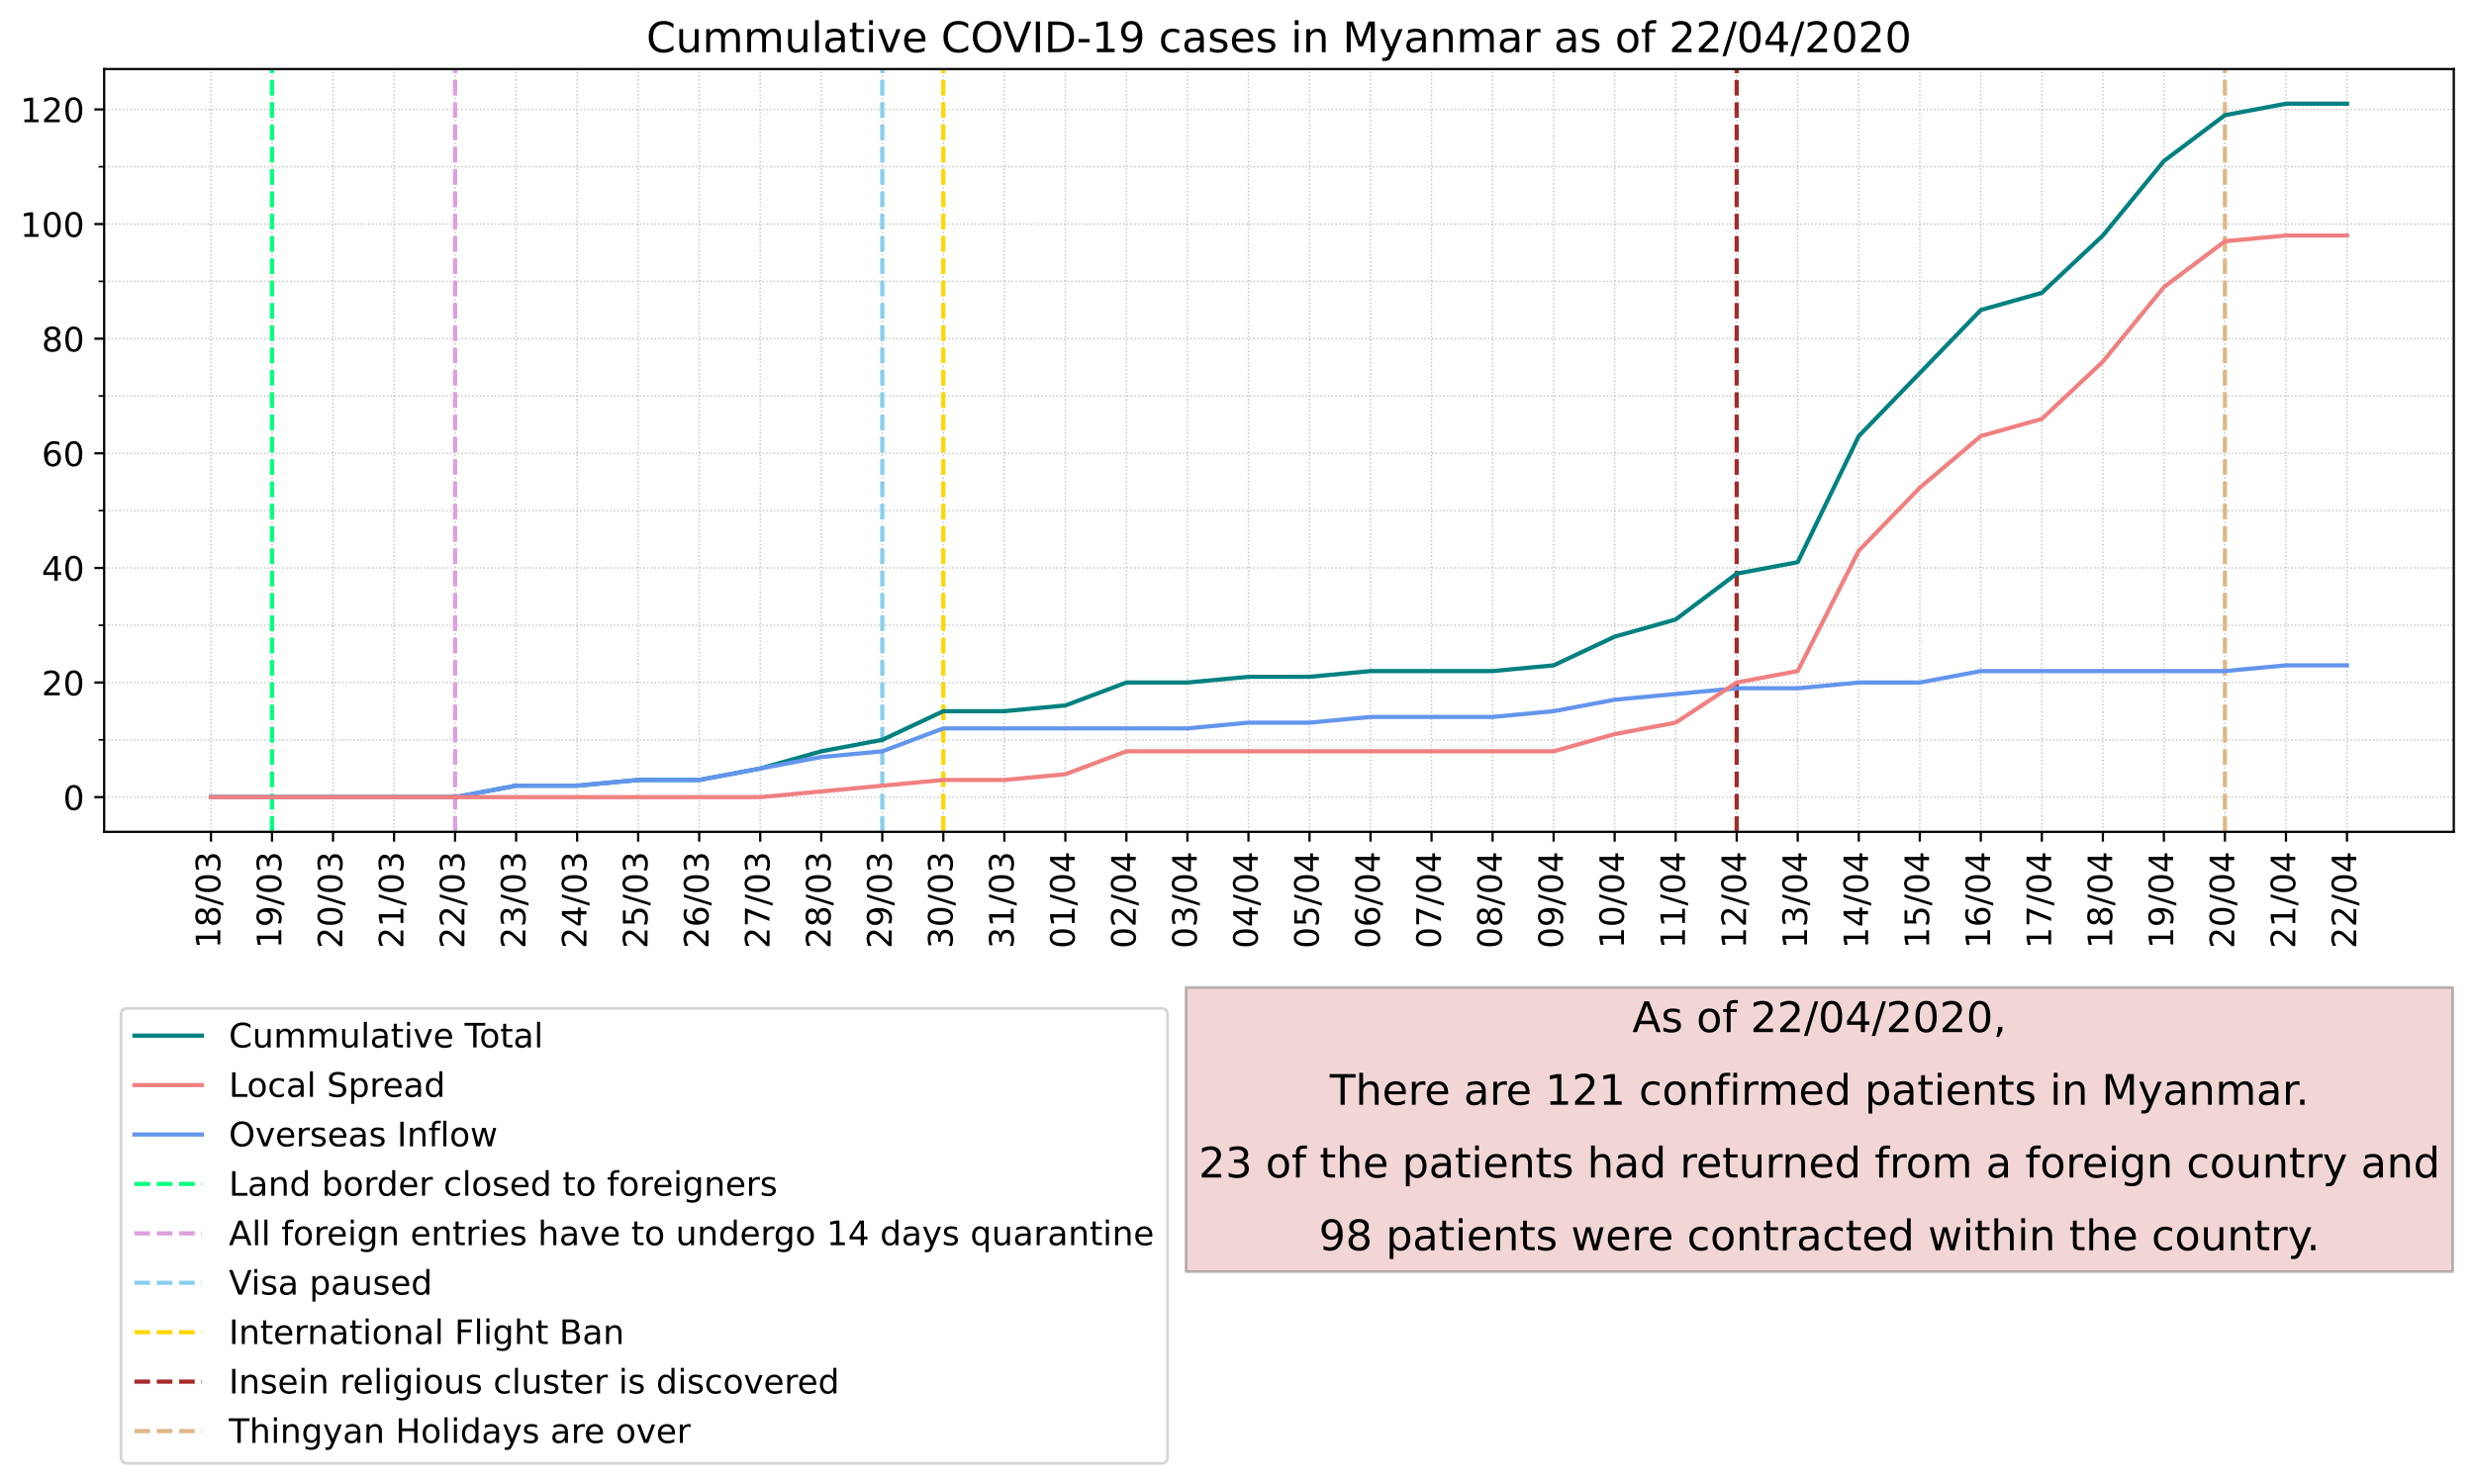 <?xml version="1.0" encoding="utf-8" standalone="no"?>
<!DOCTYPE svg PUBLIC "-//W3C//DTD SVG 1.1//EN"
  "http://www.w3.org/Graphics/SVG/1.1/DTD/svg11.dtd">
<!-- Created with matplotlib (https://matplotlib.org/) -->
<svg height="528.628pt" version="1.1" viewBox="0 0 881.305 528.628" width="881.305pt" xmlns="http://www.w3.org/2000/svg" xmlns:xlink="http://www.w3.org/1999/xlink">
 <defs>
  <style type="text/css">
*{stroke-linecap:butt;stroke-linejoin:round;}
  </style>
 </defs>
 <g id="figure_1">
  <g id="patch_1">
   <path d="M 0 528.628 
L 881.305 528.628 
L 881.305 0 
L 0 0 
z
" style="fill:#ffffff;"/>
  </g>
  <g id="axes_1">
   <g id="patch_2">
    <path d="M 37.105 296.398 
L 874.105 296.398 
L 874.105 24.598 
L 37.105 24.598 
z
" style="fill:#ffffff;"/>
   </g>
   <g id="matplotlib.axis_1">
    <g id="xtick_1">
     <g id="line2d_1">
      <path clip-path="url(#p89db32b885)" d="M 75.15 296.398 
L 75.15 24.598 
" style="fill:none;stroke:#c0c0c0;stroke-dasharray:0.5,0.825;stroke-dashoffset:0;stroke-width:0.5;"/>
     </g>
     <g id="line2d_2">
      <defs>
       <path d="M 0 0 
L 0 3.5 
" id="mdfcf6a1cab" style="stroke:#000000;stroke-width:0.8;"/>
      </defs>
      <g>
       <use style="stroke:#000000;stroke-width:0.8;" x="75.15" xlink:href="#mdfcf6a1cab" y="296.398"/>
      </g>
     </g>
     <g id="text_1">
      <!-- 18/03 -->
      <defs>
       <path d="M 12.406 8.297 
L 28.516 8.297 
L 28.516 63.922 
L 10.984 60.406 
L 10.984 69.391 
L 28.422 72.906 
L 38.281 72.906 
L 38.281 8.297 
L 54.391 8.297 
L 54.391 0 
L 12.406 0 
z
" id="DejaVuSans-49"/>
       <path d="M 31.781 34.625 
Q 24.75 34.625 20.719 30.859 
Q 16.703 27.094 16.703 20.516 
Q 16.703 13.922 20.719 10.156 
Q 24.75 6.391 31.781 6.391 
Q 38.812 6.391 42.859 10.172 
Q 46.922 13.969 46.922 20.516 
Q 46.922 27.094 42.891 30.859 
Q 38.875 34.625 31.781 34.625 
z
M 21.922 38.812 
Q 15.578 40.375 12.031 44.719 
Q 8.5 49.078 8.5 55.328 
Q 8.5 64.062 14.719 69.141 
Q 20.953 74.219 31.781 74.219 
Q 42.672 74.219 48.875 69.141 
Q 55.078 64.062 55.078 55.328 
Q 55.078 49.078 51.531 44.719 
Q 48 40.375 41.703 38.812 
Q 48.828 37.156 52.797 32.312 
Q 56.781 27.484 56.781 20.516 
Q 56.781 9.906 50.312 4.234 
Q 43.844 -1.422 31.781 -1.422 
Q 19.734 -1.422 13.25 4.234 
Q 6.781 9.906 6.781 20.516 
Q 6.781 27.484 10.781 32.312 
Q 14.797 37.156 21.922 38.812 
z
M 18.312 54.391 
Q 18.312 48.734 21.844 45.562 
Q 25.391 42.391 31.781 42.391 
Q 38.141 42.391 41.719 45.562 
Q 45.312 48.734 45.312 54.391 
Q 45.312 60.062 41.719 63.234 
Q 38.141 66.406 31.781 66.406 
Q 25.391 66.406 21.844 63.234 
Q 18.312 60.062 18.312 54.391 
z
" id="DejaVuSans-56"/>
       <path d="M 25.391 72.906 
L 33.688 72.906 
L 8.297 -9.281 
L 0 -9.281 
z
" id="DejaVuSans-47"/>
       <path d="M 31.781 66.406 
Q 24.172 66.406 20.328 58.906 
Q 16.5 51.422 16.5 36.375 
Q 16.5 21.391 20.328 13.891 
Q 24.172 6.391 31.781 6.391 
Q 39.453 6.391 43.281 13.891 
Q 47.125 21.391 47.125 36.375 
Q 47.125 51.422 43.281 58.906 
Q 39.453 66.406 31.781 66.406 
z
M 31.781 74.219 
Q 44.047 74.219 50.516 64.516 
Q 56.984 54.828 56.984 36.375 
Q 56.984 17.969 50.516 8.266 
Q 44.047 -1.422 31.781 -1.422 
Q 19.531 -1.422 13.062 8.266 
Q 6.594 17.969 6.594 36.375 
Q 6.594 54.828 13.062 64.516 
Q 19.531 74.219 31.781 74.219 
z
" id="DejaVuSans-48"/>
       <path d="M 40.578 39.312 
Q 47.656 37.797 51.625 33 
Q 55.609 28.219 55.609 21.188 
Q 55.609 10.406 48.188 4.484 
Q 40.766 -1.422 27.094 -1.422 
Q 22.516 -1.422 17.656 -0.516 
Q 12.797 0.391 7.625 2.203 
L 7.625 11.719 
Q 11.719 9.328 16.594 8.109 
Q 21.484 6.891 26.812 6.891 
Q 36.078 6.891 40.938 10.547 
Q 45.797 14.203 45.797 21.188 
Q 45.797 27.641 41.281 31.266 
Q 36.766 34.906 28.719 34.906 
L 20.219 34.906 
L 20.219 43.016 
L 29.109 43.016 
Q 36.375 43.016 40.234 45.922 
Q 44.094 48.828 44.094 54.297 
Q 44.094 59.906 40.109 62.906 
Q 36.141 65.922 28.719 65.922 
Q 24.656 65.922 20.016 65.031 
Q 15.375 64.156 9.812 62.312 
L 9.812 71.094 
Q 15.438 72.656 20.344 73.438 
Q 25.25 74.219 29.594 74.219 
Q 40.828 74.219 47.359 69.109 
Q 53.906 64.016 53.906 55.328 
Q 53.906 49.266 50.438 45.094 
Q 46.969 40.922 40.578 39.312 
z
" id="DejaVuSans-51"/>
      </defs>
      <g transform="translate(78.462 337.98)rotate(-90)scale(0.12 -0.12)">
       <use xlink:href="#DejaVuSans-49"/>
       <use x="63.623" xlink:href="#DejaVuSans-56"/>
       <use x="127.246" xlink:href="#DejaVuSans-47"/>
       <use x="160.938" xlink:href="#DejaVuSans-48"/>
       <use x="224.561" xlink:href="#DejaVuSans-51"/>
      </g>
     </g>
    </g>
    <g id="xtick_2">
     <g id="line2d_3">
      <path clip-path="url(#p89db32b885)" d="M 96.891 296.398 
L 96.891 24.598 
" style="fill:none;stroke:#c0c0c0;stroke-dasharray:0.5,0.825;stroke-dashoffset:0;stroke-width:0.5;"/>
     </g>
     <g id="line2d_4">
      <g>
       <use style="stroke:#000000;stroke-width:0.8;" x="96.891" xlink:href="#mdfcf6a1cab" y="296.398"/>
      </g>
     </g>
     <g id="text_2">
      <!-- 19/03 -->
      <defs>
       <path d="M 10.984 1.516 
L 10.984 10.5 
Q 14.703 8.734 18.5 7.812 
Q 22.312 6.891 25.984 6.891 
Q 35.75 6.891 40.891 13.453 
Q 46.047 20.016 46.781 33.406 
Q 43.953 29.203 39.594 26.953 
Q 35.25 24.703 29.984 24.703 
Q 19.047 24.703 12.672 31.312 
Q 6.297 37.938 6.297 49.422 
Q 6.297 60.641 12.938 67.422 
Q 19.578 74.219 30.609 74.219 
Q 43.266 74.219 49.922 64.516 
Q 56.594 54.828 56.594 36.375 
Q 56.594 19.141 48.406 8.859 
Q 40.234 -1.422 26.422 -1.422 
Q 22.703 -1.422 18.891 -0.688 
Q 15.094 0.047 10.984 1.516 
z
M 30.609 32.422 
Q 37.25 32.422 41.125 36.953 
Q 45.016 41.5 45.016 49.422 
Q 45.016 57.281 41.125 61.844 
Q 37.25 66.406 30.609 66.406 
Q 23.969 66.406 20.094 61.844 
Q 16.219 57.281 16.219 49.422 
Q 16.219 41.5 20.094 36.953 
Q 23.969 32.422 30.609 32.422 
z
" id="DejaVuSans-57"/>
      </defs>
      <g transform="translate(100.202 337.98)rotate(-90)scale(0.12 -0.12)">
       <use xlink:href="#DejaVuSans-49"/>
       <use x="63.623" xlink:href="#DejaVuSans-57"/>
       <use x="127.246" xlink:href="#DejaVuSans-47"/>
       <use x="160.938" xlink:href="#DejaVuSans-48"/>
       <use x="224.561" xlink:href="#DejaVuSans-51"/>
      </g>
     </g>
    </g>
    <g id="xtick_3">
     <g id="line2d_5">
      <path clip-path="url(#p89db32b885)" d="M 118.631 296.398 
L 118.631 24.598 
" style="fill:none;stroke:#c0c0c0;stroke-dasharray:0.5,0.825;stroke-dashoffset:0;stroke-width:0.5;"/>
     </g>
     <g id="line2d_6">
      <g>
       <use style="stroke:#000000;stroke-width:0.8;" x="118.631" xlink:href="#mdfcf6a1cab" y="296.398"/>
      </g>
     </g>
     <g id="text_3">
      <!-- 20/03 -->
      <defs>
       <path d="M 19.188 8.297 
L 53.609 8.297 
L 53.609 0 
L 7.328 0 
L 7.328 8.297 
Q 12.938 14.109 22.625 23.891 
Q 32.328 33.688 34.812 36.531 
Q 39.547 41.844 41.422 45.531 
Q 43.312 49.219 43.312 52.781 
Q 43.312 58.594 39.234 62.25 
Q 35.156 65.922 28.609 65.922 
Q 23.969 65.922 18.812 64.312 
Q 13.672 62.703 7.812 59.422 
L 7.812 69.391 
Q 13.766 71.781 18.938 73 
Q 24.125 74.219 28.422 74.219 
Q 39.75 74.219 46.484 68.547 
Q 53.219 62.891 53.219 53.422 
Q 53.219 48.922 51.531 44.891 
Q 49.859 40.875 45.406 35.406 
Q 44.188 33.984 37.641 27.219 
Q 31.109 20.453 19.188 8.297 
z
" id="DejaVuSans-50"/>
      </defs>
      <g transform="translate(121.942 337.98)rotate(-90)scale(0.12 -0.12)">
       <use xlink:href="#DejaVuSans-50"/>
       <use x="63.623" xlink:href="#DejaVuSans-48"/>
       <use x="127.246" xlink:href="#DejaVuSans-47"/>
       <use x="160.938" xlink:href="#DejaVuSans-48"/>
       <use x="224.561" xlink:href="#DejaVuSans-51"/>
      </g>
     </g>
    </g>
    <g id="xtick_4">
     <g id="line2d_7">
      <path clip-path="url(#p89db32b885)" d="M 140.371 296.398 
L 140.371 24.598 
" style="fill:none;stroke:#c0c0c0;stroke-dasharray:0.5,0.825;stroke-dashoffset:0;stroke-width:0.5;"/>
     </g>
     <g id="line2d_8">
      <g>
       <use style="stroke:#000000;stroke-width:0.8;" x="140.371" xlink:href="#mdfcf6a1cab" y="296.398"/>
      </g>
     </g>
     <g id="text_4">
      <!-- 21/03 -->
      <g transform="translate(143.682 337.98)rotate(-90)scale(0.12 -0.12)">
       <use xlink:href="#DejaVuSans-50"/>
       <use x="63.623" xlink:href="#DejaVuSans-49"/>
       <use x="127.246" xlink:href="#DejaVuSans-47"/>
       <use x="160.938" xlink:href="#DejaVuSans-48"/>
       <use x="224.561" xlink:href="#DejaVuSans-51"/>
      </g>
     </g>
    </g>
    <g id="xtick_5">
     <g id="line2d_9">
      <path clip-path="url(#p89db32b885)" d="M 162.111 296.398 
L 162.111 24.598 
" style="fill:none;stroke:#c0c0c0;stroke-dasharray:0.5,0.825;stroke-dashoffset:0;stroke-width:0.5;"/>
     </g>
     <g id="line2d_10">
      <g>
       <use style="stroke:#000000;stroke-width:0.8;" x="162.111" xlink:href="#mdfcf6a1cab" y="296.398"/>
      </g>
     </g>
     <g id="text_5">
      <!-- 22/03 -->
      <g transform="translate(165.423 337.98)rotate(-90)scale(0.12 -0.12)">
       <use xlink:href="#DejaVuSans-50"/>
       <use x="63.623" xlink:href="#DejaVuSans-50"/>
       <use x="127.246" xlink:href="#DejaVuSans-47"/>
       <use x="160.938" xlink:href="#DejaVuSans-48"/>
       <use x="224.561" xlink:href="#DejaVuSans-51"/>
      </g>
     </g>
    </g>
    <g id="xtick_6">
     <g id="line2d_11">
      <path clip-path="url(#p89db32b885)" d="M 183.852 296.398 
L 183.852 24.598 
" style="fill:none;stroke:#c0c0c0;stroke-dasharray:0.5,0.825;stroke-dashoffset:0;stroke-width:0.5;"/>
     </g>
     <g id="line2d_12">
      <g>
       <use style="stroke:#000000;stroke-width:0.8;" x="183.852" xlink:href="#mdfcf6a1cab" y="296.398"/>
      </g>
     </g>
     <g id="text_6">
      <!-- 23/03 -->
      <g transform="translate(187.163 337.98)rotate(-90)scale(0.12 -0.12)">
       <use xlink:href="#DejaVuSans-50"/>
       <use x="63.623" xlink:href="#DejaVuSans-51"/>
       <use x="127.246" xlink:href="#DejaVuSans-47"/>
       <use x="160.938" xlink:href="#DejaVuSans-48"/>
       <use x="224.561" xlink:href="#DejaVuSans-51"/>
      </g>
     </g>
    </g>
    <g id="xtick_7">
     <g id="line2d_13">
      <path clip-path="url(#p89db32b885)" d="M 205.592 296.398 
L 205.592 24.598 
" style="fill:none;stroke:#c0c0c0;stroke-dasharray:0.5,0.825;stroke-dashoffset:0;stroke-width:0.5;"/>
     </g>
     <g id="line2d_14">
      <g>
       <use style="stroke:#000000;stroke-width:0.8;" x="205.592" xlink:href="#mdfcf6a1cab" y="296.398"/>
      </g>
     </g>
     <g id="text_7">
      <!-- 24/03 -->
      <defs>
       <path d="M 37.797 64.312 
L 12.891 25.391 
L 37.797 25.391 
z
M 35.203 72.906 
L 47.609 72.906 
L 47.609 25.391 
L 58.016 25.391 
L 58.016 17.188 
L 47.609 17.188 
L 47.609 0 
L 37.797 0 
L 37.797 17.188 
L 4.891 17.188 
L 4.891 26.703 
z
" id="DejaVuSans-52"/>
      </defs>
      <g transform="translate(208.903 337.98)rotate(-90)scale(0.12 -0.12)">
       <use xlink:href="#DejaVuSans-50"/>
       <use x="63.623" xlink:href="#DejaVuSans-52"/>
       <use x="127.246" xlink:href="#DejaVuSans-47"/>
       <use x="160.938" xlink:href="#DejaVuSans-48"/>
       <use x="224.561" xlink:href="#DejaVuSans-51"/>
      </g>
     </g>
    </g>
    <g id="xtick_8">
     <g id="line2d_15">
      <path clip-path="url(#p89db32b885)" d="M 227.332 296.398 
L 227.332 24.598 
" style="fill:none;stroke:#c0c0c0;stroke-dasharray:0.5,0.825;stroke-dashoffset:0;stroke-width:0.5;"/>
     </g>
     <g id="line2d_16">
      <g>
       <use style="stroke:#000000;stroke-width:0.8;" x="227.332" xlink:href="#mdfcf6a1cab" y="296.398"/>
      </g>
     </g>
     <g id="text_8">
      <!-- 25/03 -->
      <defs>
       <path d="M 10.797 72.906 
L 49.516 72.906 
L 49.516 64.594 
L 19.828 64.594 
L 19.828 46.734 
Q 21.969 47.469 24.109 47.828 
Q 26.266 48.188 28.422 48.188 
Q 40.625 48.188 47.75 41.5 
Q 54.891 34.812 54.891 23.391 
Q 54.891 11.625 47.562 5.094 
Q 40.234 -1.422 26.906 -1.422 
Q 22.312 -1.422 17.547 -0.641 
Q 12.797 0.141 7.719 1.703 
L 7.719 11.625 
Q 12.109 9.234 16.797 8.062 
Q 21.484 6.891 26.703 6.891 
Q 35.156 6.891 40.078 11.328 
Q 45.016 15.766 45.016 23.391 
Q 45.016 31 40.078 35.438 
Q 35.156 39.891 26.703 39.891 
Q 22.75 39.891 18.812 39.016 
Q 14.891 38.141 10.797 36.281 
z
" id="DejaVuSans-53"/>
      </defs>
      <g transform="translate(230.644 337.98)rotate(-90)scale(0.12 -0.12)">
       <use xlink:href="#DejaVuSans-50"/>
       <use x="63.623" xlink:href="#DejaVuSans-53"/>
       <use x="127.246" xlink:href="#DejaVuSans-47"/>
       <use x="160.938" xlink:href="#DejaVuSans-48"/>
       <use x="224.561" xlink:href="#DejaVuSans-51"/>
      </g>
     </g>
    </g>
    <g id="xtick_9">
     <g id="line2d_17">
      <path clip-path="url(#p89db32b885)" d="M 249.073 296.398 
L 249.073 24.598 
" style="fill:none;stroke:#c0c0c0;stroke-dasharray:0.5,0.825;stroke-dashoffset:0;stroke-width:0.5;"/>
     </g>
     <g id="line2d_18">
      <g>
       <use style="stroke:#000000;stroke-width:0.8;" x="249.073" xlink:href="#mdfcf6a1cab" y="296.398"/>
      </g>
     </g>
     <g id="text_9">
      <!-- 26/03 -->
      <defs>
       <path d="M 33.016 40.375 
Q 26.375 40.375 22.484 35.828 
Q 18.609 31.297 18.609 23.391 
Q 18.609 15.531 22.484 10.953 
Q 26.375 6.391 33.016 6.391 
Q 39.656 6.391 43.531 10.953 
Q 47.406 15.531 47.406 23.391 
Q 47.406 31.297 43.531 35.828 
Q 39.656 40.375 33.016 40.375 
z
M 52.594 71.297 
L 52.594 62.312 
Q 48.875 64.062 45.094 64.984 
Q 41.312 65.922 37.594 65.922 
Q 27.828 65.922 22.672 59.328 
Q 17.531 52.734 16.797 39.406 
Q 19.672 43.656 24.016 45.922 
Q 28.375 48.188 33.594 48.188 
Q 44.578 48.188 50.953 41.516 
Q 57.328 34.859 57.328 23.391 
Q 57.328 12.156 50.688 5.359 
Q 44.047 -1.422 33.016 -1.422 
Q 20.359 -1.422 13.672 8.266 
Q 6.984 17.969 6.984 36.375 
Q 6.984 53.656 15.188 63.938 
Q 23.391 74.219 37.203 74.219 
Q 40.922 74.219 44.703 73.484 
Q 48.484 72.75 52.594 71.297 
z
" id="DejaVuSans-54"/>
      </defs>
      <g transform="translate(252.384 337.98)rotate(-90)scale(0.12 -0.12)">
       <use xlink:href="#DejaVuSans-50"/>
       <use x="63.623" xlink:href="#DejaVuSans-54"/>
       <use x="127.246" xlink:href="#DejaVuSans-47"/>
       <use x="160.938" xlink:href="#DejaVuSans-48"/>
       <use x="224.561" xlink:href="#DejaVuSans-51"/>
      </g>
     </g>
    </g>
    <g id="xtick_10">
     <g id="line2d_19">
      <path clip-path="url(#p89db32b885)" d="M 270.813 296.398 
L 270.813 24.598 
" style="fill:none;stroke:#c0c0c0;stroke-dasharray:0.5,0.825;stroke-dashoffset:0;stroke-width:0.5;"/>
     </g>
     <g id="line2d_20">
      <g>
       <use style="stroke:#000000;stroke-width:0.8;" x="270.813" xlink:href="#mdfcf6a1cab" y="296.398"/>
      </g>
     </g>
     <g id="text_10">
      <!-- 27/03 -->
      <defs>
       <path d="M 8.203 72.906 
L 55.078 72.906 
L 55.078 68.703 
L 28.609 0 
L 18.312 0 
L 43.219 64.594 
L 8.203 64.594 
z
" id="DejaVuSans-55"/>
      </defs>
      <g transform="translate(274.124 337.98)rotate(-90)scale(0.12 -0.12)">
       <use xlink:href="#DejaVuSans-50"/>
       <use x="63.623" xlink:href="#DejaVuSans-55"/>
       <use x="127.246" xlink:href="#DejaVuSans-47"/>
       <use x="160.938" xlink:href="#DejaVuSans-48"/>
       <use x="224.561" xlink:href="#DejaVuSans-51"/>
      </g>
     </g>
    </g>
    <g id="xtick_11">
     <g id="line2d_21">
      <path clip-path="url(#p89db32b885)" d="M 292.553 296.398 
L 292.553 24.598 
" style="fill:none;stroke:#c0c0c0;stroke-dasharray:0.5,0.825;stroke-dashoffset:0;stroke-width:0.5;"/>
     </g>
     <g id="line2d_22">
      <g>
       <use style="stroke:#000000;stroke-width:0.8;" x="292.553" xlink:href="#mdfcf6a1cab" y="296.398"/>
      </g>
     </g>
     <g id="text_11">
      <!-- 28/03 -->
      <g transform="translate(295.864 337.98)rotate(-90)scale(0.12 -0.12)">
       <use xlink:href="#DejaVuSans-50"/>
       <use x="63.623" xlink:href="#DejaVuSans-56"/>
       <use x="127.246" xlink:href="#DejaVuSans-47"/>
       <use x="160.938" xlink:href="#DejaVuSans-48"/>
       <use x="224.561" xlink:href="#DejaVuSans-51"/>
      </g>
     </g>
    </g>
    <g id="xtick_12">
     <g id="line2d_23">
      <path clip-path="url(#p89db32b885)" d="M 314.293 296.398 
L 314.293 24.598 
" style="fill:none;stroke:#c0c0c0;stroke-dasharray:0.5,0.825;stroke-dashoffset:0;stroke-width:0.5;"/>
     </g>
     <g id="line2d_24">
      <g>
       <use style="stroke:#000000;stroke-width:0.8;" x="314.293" xlink:href="#mdfcf6a1cab" y="296.398"/>
      </g>
     </g>
     <g id="text_12">
      <!-- 29/03 -->
      <g transform="translate(317.605 337.98)rotate(-90)scale(0.12 -0.12)">
       <use xlink:href="#DejaVuSans-50"/>
       <use x="63.623" xlink:href="#DejaVuSans-57"/>
       <use x="127.246" xlink:href="#DejaVuSans-47"/>
       <use x="160.938" xlink:href="#DejaVuSans-48"/>
       <use x="224.561" xlink:href="#DejaVuSans-51"/>
      </g>
     </g>
    </g>
    <g id="xtick_13">
     <g id="line2d_25">
      <path clip-path="url(#p89db32b885)" d="M 336.034 296.398 
L 336.034 24.598 
" style="fill:none;stroke:#c0c0c0;stroke-dasharray:0.5,0.825;stroke-dashoffset:0;stroke-width:0.5;"/>
     </g>
     <g id="line2d_26">
      <g>
       <use style="stroke:#000000;stroke-width:0.8;" x="336.034" xlink:href="#mdfcf6a1cab" y="296.398"/>
      </g>
     </g>
     <g id="text_13">
      <!-- 30/03 -->
      <g transform="translate(339.345 337.98)rotate(-90)scale(0.12 -0.12)">
       <use xlink:href="#DejaVuSans-51"/>
       <use x="63.623" xlink:href="#DejaVuSans-48"/>
       <use x="127.246" xlink:href="#DejaVuSans-47"/>
       <use x="160.938" xlink:href="#DejaVuSans-48"/>
       <use x="224.561" xlink:href="#DejaVuSans-51"/>
      </g>
     </g>
    </g>
    <g id="xtick_14">
     <g id="line2d_27">
      <path clip-path="url(#p89db32b885)" d="M 357.774 296.398 
L 357.774 24.598 
" style="fill:none;stroke:#c0c0c0;stroke-dasharray:0.5,0.825;stroke-dashoffset:0;stroke-width:0.5;"/>
     </g>
     <g id="line2d_28">
      <g>
       <use style="stroke:#000000;stroke-width:0.8;" x="357.774" xlink:href="#mdfcf6a1cab" y="296.398"/>
      </g>
     </g>
     <g id="text_14">
      <!-- 31/03 -->
      <g transform="translate(361.085 337.98)rotate(-90)scale(0.12 -0.12)">
       <use xlink:href="#DejaVuSans-51"/>
       <use x="63.623" xlink:href="#DejaVuSans-49"/>
       <use x="127.246" xlink:href="#DejaVuSans-47"/>
       <use x="160.938" xlink:href="#DejaVuSans-48"/>
       <use x="224.561" xlink:href="#DejaVuSans-51"/>
      </g>
     </g>
    </g>
    <g id="xtick_15">
     <g id="line2d_29">
      <path clip-path="url(#p89db32b885)" d="M 379.514 296.398 
L 379.514 24.598 
" style="fill:none;stroke:#c0c0c0;stroke-dasharray:0.5,0.825;stroke-dashoffset:0;stroke-width:0.5;"/>
     </g>
     <g id="line2d_30">
      <g>
       <use style="stroke:#000000;stroke-width:0.8;" x="379.514" xlink:href="#mdfcf6a1cab" y="296.398"/>
      </g>
     </g>
     <g id="text_15">
      <!-- 01/04 -->
      <g transform="translate(382.825 337.98)rotate(-90)scale(0.12 -0.12)">
       <use xlink:href="#DejaVuSans-48"/>
       <use x="63.623" xlink:href="#DejaVuSans-49"/>
       <use x="127.246" xlink:href="#DejaVuSans-47"/>
       <use x="160.938" xlink:href="#DejaVuSans-48"/>
       <use x="224.561" xlink:href="#DejaVuSans-52"/>
      </g>
     </g>
    </g>
    <g id="xtick_16">
     <g id="line2d_31">
      <path clip-path="url(#p89db32b885)" d="M 401.254 296.398 
L 401.254 24.598 
" style="fill:none;stroke:#c0c0c0;stroke-dasharray:0.5,0.825;stroke-dashoffset:0;stroke-width:0.5;"/>
     </g>
     <g id="line2d_32">
      <g>
       <use style="stroke:#000000;stroke-width:0.8;" x="401.254" xlink:href="#mdfcf6a1cab" y="296.398"/>
      </g>
     </g>
     <g id="text_16">
      <!-- 02/04 -->
      <g transform="translate(404.566 337.98)rotate(-90)scale(0.12 -0.12)">
       <use xlink:href="#DejaVuSans-48"/>
       <use x="63.623" xlink:href="#DejaVuSans-50"/>
       <use x="127.246" xlink:href="#DejaVuSans-47"/>
       <use x="160.938" xlink:href="#DejaVuSans-48"/>
       <use x="224.561" xlink:href="#DejaVuSans-52"/>
      </g>
     </g>
    </g>
    <g id="xtick_17">
     <g id="line2d_33">
      <path clip-path="url(#p89db32b885)" d="M 422.995 296.398 
L 422.995 24.598 
" style="fill:none;stroke:#c0c0c0;stroke-dasharray:0.5,0.825;stroke-dashoffset:0;stroke-width:0.5;"/>
     </g>
     <g id="line2d_34">
      <g>
       <use style="stroke:#000000;stroke-width:0.8;" x="422.995" xlink:href="#mdfcf6a1cab" y="296.398"/>
      </g>
     </g>
     <g id="text_17">
      <!-- 03/04 -->
      <g transform="translate(426.306 337.98)rotate(-90)scale(0.12 -0.12)">
       <use xlink:href="#DejaVuSans-48"/>
       <use x="63.623" xlink:href="#DejaVuSans-51"/>
       <use x="127.246" xlink:href="#DejaVuSans-47"/>
       <use x="160.938" xlink:href="#DejaVuSans-48"/>
       <use x="224.561" xlink:href="#DejaVuSans-52"/>
      </g>
     </g>
    </g>
    <g id="xtick_18">
     <g id="line2d_35">
      <path clip-path="url(#p89db32b885)" d="M 444.735 296.398 
L 444.735 24.598 
" style="fill:none;stroke:#c0c0c0;stroke-dasharray:0.5,0.825;stroke-dashoffset:0;stroke-width:0.5;"/>
     </g>
     <g id="line2d_36">
      <g>
       <use style="stroke:#000000;stroke-width:0.8;" x="444.735" xlink:href="#mdfcf6a1cab" y="296.398"/>
      </g>
     </g>
     <g id="text_18">
      <!-- 04/04 -->
      <g transform="translate(448.046 337.98)rotate(-90)scale(0.12 -0.12)">
       <use xlink:href="#DejaVuSans-48"/>
       <use x="63.623" xlink:href="#DejaVuSans-52"/>
       <use x="127.246" xlink:href="#DejaVuSans-47"/>
       <use x="160.938" xlink:href="#DejaVuSans-48"/>
       <use x="224.561" xlink:href="#DejaVuSans-52"/>
      </g>
     </g>
    </g>
    <g id="xtick_19">
     <g id="line2d_37">
      <path clip-path="url(#p89db32b885)" d="M 466.475 296.398 
L 466.475 24.598 
" style="fill:none;stroke:#c0c0c0;stroke-dasharray:0.5,0.825;stroke-dashoffset:0;stroke-width:0.5;"/>
     </g>
     <g id="line2d_38">
      <g>
       <use style="stroke:#000000;stroke-width:0.8;" x="466.475" xlink:href="#mdfcf6a1cab" y="296.398"/>
      </g>
     </g>
     <g id="text_19">
      <!-- 05/04 -->
      <g transform="translate(469.786 337.98)rotate(-90)scale(0.12 -0.12)">
       <use xlink:href="#DejaVuSans-48"/>
       <use x="63.623" xlink:href="#DejaVuSans-53"/>
       <use x="127.246" xlink:href="#DejaVuSans-47"/>
       <use x="160.938" xlink:href="#DejaVuSans-48"/>
       <use x="224.561" xlink:href="#DejaVuSans-52"/>
      </g>
     </g>
    </g>
    <g id="xtick_20">
     <g id="line2d_39">
      <path clip-path="url(#p89db32b885)" d="M 488.215 296.398 
L 488.215 24.598 
" style="fill:none;stroke:#c0c0c0;stroke-dasharray:0.5,0.825;stroke-dashoffset:0;stroke-width:0.5;"/>
     </g>
     <g id="line2d_40">
      <g>
       <use style="stroke:#000000;stroke-width:0.8;" x="488.215" xlink:href="#mdfcf6a1cab" y="296.398"/>
      </g>
     </g>
     <g id="text_20">
      <!-- 06/04 -->
      <g transform="translate(491.527 337.98)rotate(-90)scale(0.12 -0.12)">
       <use xlink:href="#DejaVuSans-48"/>
       <use x="63.623" xlink:href="#DejaVuSans-54"/>
       <use x="127.246" xlink:href="#DejaVuSans-47"/>
       <use x="160.938" xlink:href="#DejaVuSans-48"/>
       <use x="224.561" xlink:href="#DejaVuSans-52"/>
      </g>
     </g>
    </g>
    <g id="xtick_21">
     <g id="line2d_41">
      <path clip-path="url(#p89db32b885)" d="M 509.956 296.398 
L 509.956 24.598 
" style="fill:none;stroke:#c0c0c0;stroke-dasharray:0.5,0.825;stroke-dashoffset:0;stroke-width:0.5;"/>
     </g>
     <g id="line2d_42">
      <g>
       <use style="stroke:#000000;stroke-width:0.8;" x="509.956" xlink:href="#mdfcf6a1cab" y="296.398"/>
      </g>
     </g>
     <g id="text_21">
      <!-- 07/04 -->
      <g transform="translate(513.267 337.98)rotate(-90)scale(0.12 -0.12)">
       <use xlink:href="#DejaVuSans-48"/>
       <use x="63.623" xlink:href="#DejaVuSans-55"/>
       <use x="127.246" xlink:href="#DejaVuSans-47"/>
       <use x="160.938" xlink:href="#DejaVuSans-48"/>
       <use x="224.561" xlink:href="#DejaVuSans-52"/>
      </g>
     </g>
    </g>
    <g id="xtick_22">
     <g id="line2d_43">
      <path clip-path="url(#p89db32b885)" d="M 531.696 296.398 
L 531.696 24.598 
" style="fill:none;stroke:#c0c0c0;stroke-dasharray:0.5,0.825;stroke-dashoffset:0;stroke-width:0.5;"/>
     </g>
     <g id="line2d_44">
      <g>
       <use style="stroke:#000000;stroke-width:0.8;" x="531.696" xlink:href="#mdfcf6a1cab" y="296.398"/>
      </g>
     </g>
     <g id="text_22">
      <!-- 08/04 -->
      <g transform="translate(535.007 337.98)rotate(-90)scale(0.12 -0.12)">
       <use xlink:href="#DejaVuSans-48"/>
       <use x="63.623" xlink:href="#DejaVuSans-56"/>
       <use x="127.246" xlink:href="#DejaVuSans-47"/>
       <use x="160.938" xlink:href="#DejaVuSans-48"/>
       <use x="224.561" xlink:href="#DejaVuSans-52"/>
      </g>
     </g>
    </g>
    <g id="xtick_23">
     <g id="line2d_45">
      <path clip-path="url(#p89db32b885)" d="M 553.436 296.398 
L 553.436 24.598 
" style="fill:none;stroke:#c0c0c0;stroke-dasharray:0.5,0.825;stroke-dashoffset:0;stroke-width:0.5;"/>
     </g>
     <g id="line2d_46">
      <g>
       <use style="stroke:#000000;stroke-width:0.8;" x="553.436" xlink:href="#mdfcf6a1cab" y="296.398"/>
      </g>
     </g>
     <g id="text_23">
      <!-- 09/04 -->
      <g transform="translate(556.747 337.98)rotate(-90)scale(0.12 -0.12)">
       <use xlink:href="#DejaVuSans-48"/>
       <use x="63.623" xlink:href="#DejaVuSans-57"/>
       <use x="127.246" xlink:href="#DejaVuSans-47"/>
       <use x="160.938" xlink:href="#DejaVuSans-48"/>
       <use x="224.561" xlink:href="#DejaVuSans-52"/>
      </g>
     </g>
    </g>
    <g id="xtick_24">
     <g id="line2d_47">
      <path clip-path="url(#p89db32b885)" d="M 575.176 296.398 
L 575.176 24.598 
" style="fill:none;stroke:#c0c0c0;stroke-dasharray:0.5,0.825;stroke-dashoffset:0;stroke-width:0.5;"/>
     </g>
     <g id="line2d_48">
      <g>
       <use style="stroke:#000000;stroke-width:0.8;" x="575.176" xlink:href="#mdfcf6a1cab" y="296.398"/>
      </g>
     </g>
     <g id="text_24">
      <!-- 10/04 -->
      <g transform="translate(578.488 337.98)rotate(-90)scale(0.12 -0.12)">
       <use xlink:href="#DejaVuSans-49"/>
       <use x="63.623" xlink:href="#DejaVuSans-48"/>
       <use x="127.246" xlink:href="#DejaVuSans-47"/>
       <use x="160.938" xlink:href="#DejaVuSans-48"/>
       <use x="224.561" xlink:href="#DejaVuSans-52"/>
      </g>
     </g>
    </g>
    <g id="xtick_25">
     <g id="line2d_49">
      <path clip-path="url(#p89db32b885)" d="M 596.917 296.398 
L 596.917 24.598 
" style="fill:none;stroke:#c0c0c0;stroke-dasharray:0.5,0.825;stroke-dashoffset:0;stroke-width:0.5;"/>
     </g>
     <g id="line2d_50">
      <g>
       <use style="stroke:#000000;stroke-width:0.8;" x="596.917" xlink:href="#mdfcf6a1cab" y="296.398"/>
      </g>
     </g>
     <g id="text_25">
      <!-- 11/04 -->
      <g transform="translate(600.228 337.98)rotate(-90)scale(0.12 -0.12)">
       <use xlink:href="#DejaVuSans-49"/>
       <use x="63.623" xlink:href="#DejaVuSans-49"/>
       <use x="127.246" xlink:href="#DejaVuSans-47"/>
       <use x="160.938" xlink:href="#DejaVuSans-48"/>
       <use x="224.561" xlink:href="#DejaVuSans-52"/>
      </g>
     </g>
    </g>
    <g id="xtick_26">
     <g id="line2d_51">
      <path clip-path="url(#p89db32b885)" d="M 618.657 296.398 
L 618.657 24.598 
" style="fill:none;stroke:#c0c0c0;stroke-dasharray:0.5,0.825;stroke-dashoffset:0;stroke-width:0.5;"/>
     </g>
     <g id="line2d_52">
      <g>
       <use style="stroke:#000000;stroke-width:0.8;" x="618.657" xlink:href="#mdfcf6a1cab" y="296.398"/>
      </g>
     </g>
     <g id="text_26">
      <!-- 12/04 -->
      <g transform="translate(621.968 337.98)rotate(-90)scale(0.12 -0.12)">
       <use xlink:href="#DejaVuSans-49"/>
       <use x="63.623" xlink:href="#DejaVuSans-50"/>
       <use x="127.246" xlink:href="#DejaVuSans-47"/>
       <use x="160.938" xlink:href="#DejaVuSans-48"/>
       <use x="224.561" xlink:href="#DejaVuSans-52"/>
      </g>
     </g>
    </g>
    <g id="xtick_27">
     <g id="line2d_53">
      <path clip-path="url(#p89db32b885)" d="M 640.397 296.398 
L 640.397 24.598 
" style="fill:none;stroke:#c0c0c0;stroke-dasharray:0.5,0.825;stroke-dashoffset:0;stroke-width:0.5;"/>
     </g>
     <g id="line2d_54">
      <g>
       <use style="stroke:#000000;stroke-width:0.8;" x="640.397" xlink:href="#mdfcf6a1cab" y="296.398"/>
      </g>
     </g>
     <g id="text_27">
      <!-- 13/04 -->
      <g transform="translate(643.708 337.98)rotate(-90)scale(0.12 -0.12)">
       <use xlink:href="#DejaVuSans-49"/>
       <use x="63.623" xlink:href="#DejaVuSans-51"/>
       <use x="127.246" xlink:href="#DejaVuSans-47"/>
       <use x="160.938" xlink:href="#DejaVuSans-48"/>
       <use x="224.561" xlink:href="#DejaVuSans-52"/>
      </g>
     </g>
    </g>
    <g id="xtick_28">
     <g id="line2d_55">
      <path clip-path="url(#p89db32b885)" d="M 662.137 296.398 
L 662.137 24.598 
" style="fill:none;stroke:#c0c0c0;stroke-dasharray:0.5,0.825;stroke-dashoffset:0;stroke-width:0.5;"/>
     </g>
     <g id="line2d_56">
      <g>
       <use style="stroke:#000000;stroke-width:0.8;" x="662.137" xlink:href="#mdfcf6a1cab" y="296.398"/>
      </g>
     </g>
     <g id="text_28">
      <!-- 14/04 -->
      <g transform="translate(665.449 337.98)rotate(-90)scale(0.12 -0.12)">
       <use xlink:href="#DejaVuSans-49"/>
       <use x="63.623" xlink:href="#DejaVuSans-52"/>
       <use x="127.246" xlink:href="#DejaVuSans-47"/>
       <use x="160.938" xlink:href="#DejaVuSans-48"/>
       <use x="224.561" xlink:href="#DejaVuSans-52"/>
      </g>
     </g>
    </g>
    <g id="xtick_29">
     <g id="line2d_57">
      <path clip-path="url(#p89db32b885)" d="M 683.878 296.398 
L 683.878 24.598 
" style="fill:none;stroke:#c0c0c0;stroke-dasharray:0.5,0.825;stroke-dashoffset:0;stroke-width:0.5;"/>
     </g>
     <g id="line2d_58">
      <g>
       <use style="stroke:#000000;stroke-width:0.8;" x="683.878" xlink:href="#mdfcf6a1cab" y="296.398"/>
      </g>
     </g>
     <g id="text_29">
      <!-- 15/04 -->
      <g transform="translate(687.189 337.98)rotate(-90)scale(0.12 -0.12)">
       <use xlink:href="#DejaVuSans-49"/>
       <use x="63.623" xlink:href="#DejaVuSans-53"/>
       <use x="127.246" xlink:href="#DejaVuSans-47"/>
       <use x="160.938" xlink:href="#DejaVuSans-48"/>
       <use x="224.561" xlink:href="#DejaVuSans-52"/>
      </g>
     </g>
    </g>
    <g id="xtick_30">
     <g id="line2d_59">
      <path clip-path="url(#p89db32b885)" d="M 705.618 296.398 
L 705.618 24.598 
" style="fill:none;stroke:#c0c0c0;stroke-dasharray:0.5,0.825;stroke-dashoffset:0;stroke-width:0.5;"/>
     </g>
     <g id="line2d_60">
      <g>
       <use style="stroke:#000000;stroke-width:0.8;" x="705.618" xlink:href="#mdfcf6a1cab" y="296.398"/>
      </g>
     </g>
     <g id="text_30">
      <!-- 16/04 -->
      <g transform="translate(708.929 337.98)rotate(-90)scale(0.12 -0.12)">
       <use xlink:href="#DejaVuSans-49"/>
       <use x="63.623" xlink:href="#DejaVuSans-54"/>
       <use x="127.246" xlink:href="#DejaVuSans-47"/>
       <use x="160.938" xlink:href="#DejaVuSans-48"/>
       <use x="224.561" xlink:href="#DejaVuSans-52"/>
      </g>
     </g>
    </g>
    <g id="xtick_31">
     <g id="line2d_61">
      <path clip-path="url(#p89db32b885)" d="M 727.358 296.398 
L 727.358 24.598 
" style="fill:none;stroke:#c0c0c0;stroke-dasharray:0.5,0.825;stroke-dashoffset:0;stroke-width:0.5;"/>
     </g>
     <g id="line2d_62">
      <g>
       <use style="stroke:#000000;stroke-width:0.8;" x="727.358" xlink:href="#mdfcf6a1cab" y="296.398"/>
      </g>
     </g>
     <g id="text_31">
      <!-- 17/04 -->
      <g transform="translate(730.669 337.98)rotate(-90)scale(0.12 -0.12)">
       <use xlink:href="#DejaVuSans-49"/>
       <use x="63.623" xlink:href="#DejaVuSans-55"/>
       <use x="127.246" xlink:href="#DejaVuSans-47"/>
       <use x="160.938" xlink:href="#DejaVuSans-48"/>
       <use x="224.561" xlink:href="#DejaVuSans-52"/>
      </g>
     </g>
    </g>
    <g id="xtick_32">
     <g id="line2d_63">
      <path clip-path="url(#p89db32b885)" d="M 749.099 296.398 
L 749.099 24.598 
" style="fill:none;stroke:#c0c0c0;stroke-dasharray:0.5,0.825;stroke-dashoffset:0;stroke-width:0.5;"/>
     </g>
     <g id="line2d_64">
      <g>
       <use style="stroke:#000000;stroke-width:0.8;" x="749.099" xlink:href="#mdfcf6a1cab" y="296.398"/>
      </g>
     </g>
     <g id="text_32">
      <!-- 18/04 -->
      <g transform="translate(752.41 337.98)rotate(-90)scale(0.12 -0.12)">
       <use xlink:href="#DejaVuSans-49"/>
       <use x="63.623" xlink:href="#DejaVuSans-56"/>
       <use x="127.246" xlink:href="#DejaVuSans-47"/>
       <use x="160.938" xlink:href="#DejaVuSans-48"/>
       <use x="224.561" xlink:href="#DejaVuSans-52"/>
      </g>
     </g>
    </g>
    <g id="xtick_33">
     <g id="line2d_65">
      <path clip-path="url(#p89db32b885)" d="M 770.839 296.398 
L 770.839 24.598 
" style="fill:none;stroke:#c0c0c0;stroke-dasharray:0.5,0.825;stroke-dashoffset:0;stroke-width:0.5;"/>
     </g>
     <g id="line2d_66">
      <g>
       <use style="stroke:#000000;stroke-width:0.8;" x="770.839" xlink:href="#mdfcf6a1cab" y="296.398"/>
      </g>
     </g>
     <g id="text_33">
      <!-- 19/04 -->
      <g transform="translate(774.15 337.98)rotate(-90)scale(0.12 -0.12)">
       <use xlink:href="#DejaVuSans-49"/>
       <use x="63.623" xlink:href="#DejaVuSans-57"/>
       <use x="127.246" xlink:href="#DejaVuSans-47"/>
       <use x="160.938" xlink:href="#DejaVuSans-48"/>
       <use x="224.561" xlink:href="#DejaVuSans-52"/>
      </g>
     </g>
    </g>
    <g id="xtick_34">
     <g id="line2d_67">
      <path clip-path="url(#p89db32b885)" d="M 792.579 296.398 
L 792.579 24.598 
" style="fill:none;stroke:#c0c0c0;stroke-dasharray:0.5,0.825;stroke-dashoffset:0;stroke-width:0.5;"/>
     </g>
     <g id="line2d_68">
      <g>
       <use style="stroke:#000000;stroke-width:0.8;" x="792.579" xlink:href="#mdfcf6a1cab" y="296.398"/>
      </g>
     </g>
     <g id="text_34">
      <!-- 20/04 -->
      <g transform="translate(795.89 337.98)rotate(-90)scale(0.12 -0.12)">
       <use xlink:href="#DejaVuSans-50"/>
       <use x="63.623" xlink:href="#DejaVuSans-48"/>
       <use x="127.246" xlink:href="#DejaVuSans-47"/>
       <use x="160.938" xlink:href="#DejaVuSans-48"/>
       <use x="224.561" xlink:href="#DejaVuSans-52"/>
      </g>
     </g>
    </g>
    <g id="xtick_35">
     <g id="line2d_69">
      <path clip-path="url(#p89db32b885)" d="M 814.319 296.398 
L 814.319 24.598 
" style="fill:none;stroke:#c0c0c0;stroke-dasharray:0.5,0.825;stroke-dashoffset:0;stroke-width:0.5;"/>
     </g>
     <g id="line2d_70">
      <g>
       <use style="stroke:#000000;stroke-width:0.8;" x="814.319" xlink:href="#mdfcf6a1cab" y="296.398"/>
      </g>
     </g>
     <g id="text_35">
      <!-- 21/04 -->
      <g transform="translate(817.631 337.98)rotate(-90)scale(0.12 -0.12)">
       <use xlink:href="#DejaVuSans-50"/>
       <use x="63.623" xlink:href="#DejaVuSans-49"/>
       <use x="127.246" xlink:href="#DejaVuSans-47"/>
       <use x="160.938" xlink:href="#DejaVuSans-48"/>
       <use x="224.561" xlink:href="#DejaVuSans-52"/>
      </g>
     </g>
    </g>
    <g id="xtick_36">
     <g id="line2d_71">
      <path clip-path="url(#p89db32b885)" d="M 836.06 296.398 
L 836.06 24.598 
" style="fill:none;stroke:#c0c0c0;stroke-dasharray:0.5,0.825;stroke-dashoffset:0;stroke-width:0.5;"/>
     </g>
     <g id="line2d_72">
      <g>
       <use style="stroke:#000000;stroke-width:0.8;" x="836.06" xlink:href="#mdfcf6a1cab" y="296.398"/>
      </g>
     </g>
     <g id="text_36">
      <!-- 22/04 -->
      <g transform="translate(839.371 337.98)rotate(-90)scale(0.12 -0.12)">
       <use xlink:href="#DejaVuSans-50"/>
       <use x="63.623" xlink:href="#DejaVuSans-50"/>
       <use x="127.246" xlink:href="#DejaVuSans-47"/>
       <use x="160.938" xlink:href="#DejaVuSans-48"/>
       <use x="224.561" xlink:href="#DejaVuSans-52"/>
      </g>
     </g>
    </g>
   </g>
   <g id="matplotlib.axis_2">
    <g id="ytick_1">
     <g id="line2d_73">
      <path clip-path="url(#p89db32b885)" d="M 37.105 284.043 
L 874.105 284.043 
" style="fill:none;stroke:#c0c0c0;stroke-dasharray:0.5,0.825;stroke-dashoffset:0;stroke-width:0.5;"/>
     </g>
     <g id="line2d_74">
      <defs>
       <path d="M 0 0 
L -3.5 0 
" id="me94c8b7904" style="stroke:#000000;stroke-width:0.8;"/>
      </defs>
      <g>
       <use style="stroke:#000000;stroke-width:0.8;" x="37.105" xlink:href="#me94c8b7904" y="284.043"/>
      </g>
     </g>
     <g id="text_37">
      <!-- 0 -->
      <g transform="translate(22.47 288.602)scale(0.12 -0.12)">
       <use xlink:href="#DejaVuSans-48"/>
      </g>
     </g>
    </g>
    <g id="ytick_2">
     <g id="line2d_75">
      <path clip-path="url(#p89db32b885)" d="M 37.105 243.202 
L 874.105 243.202 
" style="fill:none;stroke:#c0c0c0;stroke-dasharray:0.5,0.825;stroke-dashoffset:0;stroke-width:0.5;"/>
     </g>
     <g id="line2d_76">
      <g>
       <use style="stroke:#000000;stroke-width:0.8;" x="37.105" xlink:href="#me94c8b7904" y="243.202"/>
      </g>
     </g>
     <g id="text_38">
      <!-- 20 -->
      <g transform="translate(14.835 247.761)scale(0.12 -0.12)">
       <use xlink:href="#DejaVuSans-50"/>
       <use x="63.623" xlink:href="#DejaVuSans-48"/>
      </g>
     </g>
    </g>
    <g id="ytick_3">
     <g id="line2d_77">
      <path clip-path="url(#p89db32b885)" d="M 37.105 202.36 
L 874.105 202.36 
" style="fill:none;stroke:#c0c0c0;stroke-dasharray:0.5,0.825;stroke-dashoffset:0;stroke-width:0.5;"/>
     </g>
     <g id="line2d_78">
      <g>
       <use style="stroke:#000000;stroke-width:0.8;" x="37.105" xlink:href="#me94c8b7904" y="202.36"/>
      </g>
     </g>
     <g id="text_39">
      <!-- 40 -->
      <g transform="translate(14.835 206.919)scale(0.12 -0.12)">
       <use xlink:href="#DejaVuSans-52"/>
       <use x="63.623" xlink:href="#DejaVuSans-48"/>
      </g>
     </g>
    </g>
    <g id="ytick_4">
     <g id="line2d_79">
      <path clip-path="url(#p89db32b885)" d="M 37.105 161.519 
L 874.105 161.519 
" style="fill:none;stroke:#c0c0c0;stroke-dasharray:0.5,0.825;stroke-dashoffset:0;stroke-width:0.5;"/>
     </g>
     <g id="line2d_80">
      <g>
       <use style="stroke:#000000;stroke-width:0.8;" x="37.105" xlink:href="#me94c8b7904" y="161.519"/>
      </g>
     </g>
     <g id="text_40">
      <!-- 60 -->
      <g transform="translate(14.835 166.078)scale(0.12 -0.12)">
       <use xlink:href="#DejaVuSans-54"/>
       <use x="63.623" xlink:href="#DejaVuSans-48"/>
      </g>
     </g>
    </g>
    <g id="ytick_5">
     <g id="line2d_81">
      <path clip-path="url(#p89db32b885)" d="M 37.105 120.677 
L 874.105 120.677 
" style="fill:none;stroke:#c0c0c0;stroke-dasharray:0.5,0.825;stroke-dashoffset:0;stroke-width:0.5;"/>
     </g>
     <g id="line2d_82">
      <g>
       <use style="stroke:#000000;stroke-width:0.8;" x="37.105" xlink:href="#me94c8b7904" y="120.677"/>
      </g>
     </g>
     <g id="text_41">
      <!-- 80 -->
      <g transform="translate(14.835 125.236)scale(0.12 -0.12)">
       <use xlink:href="#DejaVuSans-56"/>
       <use x="63.623" xlink:href="#DejaVuSans-48"/>
      </g>
     </g>
    </g>
    <g id="ytick_6">
     <g id="line2d_83">
      <path clip-path="url(#p89db32b885)" d="M 37.105 79.836 
L 874.105 79.836 
" style="fill:none;stroke:#c0c0c0;stroke-dasharray:0.5,0.825;stroke-dashoffset:0;stroke-width:0.5;"/>
     </g>
     <g id="line2d_84">
      <g>
       <use style="stroke:#000000;stroke-width:0.8;" x="37.105" xlink:href="#me94c8b7904" y="79.836"/>
      </g>
     </g>
     <g id="text_42">
      <!-- 100 -->
      <g transform="translate(7.2 84.395)scale(0.12 -0.12)">
       <use xlink:href="#DejaVuSans-49"/>
       <use x="63.623" xlink:href="#DejaVuSans-48"/>
       <use x="127.246" xlink:href="#DejaVuSans-48"/>
      </g>
     </g>
    </g>
    <g id="ytick_7">
     <g id="line2d_85">
      <path clip-path="url(#p89db32b885)" d="M 37.105 38.994 
L 874.105 38.994 
" style="fill:none;stroke:#c0c0c0;stroke-dasharray:0.5,0.825;stroke-dashoffset:0;stroke-width:0.5;"/>
     </g>
     <g id="line2d_86">
      <g>
       <use style="stroke:#000000;stroke-width:0.8;" x="37.105" xlink:href="#me94c8b7904" y="38.994"/>
      </g>
     </g>
     <g id="text_43">
      <!-- 120 -->
      <g transform="translate(7.2 43.553)scale(0.12 -0.12)">
       <use xlink:href="#DejaVuSans-49"/>
       <use x="63.623" xlink:href="#DejaVuSans-50"/>
       <use x="127.246" xlink:href="#DejaVuSans-48"/>
      </g>
     </g>
    </g>
    <g id="ytick_8">
     <g id="line2d_87">
      <path clip-path="url(#p89db32b885)" d="M 37.105 263.622 
L 874.105 263.622 
" style="fill:none;stroke:#c0c0c0;stroke-dasharray:0.5,0.825;stroke-dashoffset:0;stroke-width:0.5;"/>
     </g>
     <g id="line2d_88">
      <defs>
       <path d="M 0 0 
L -2 0 
" id="m31f04fe0c0" style="stroke:#000000;stroke-width:0.6;"/>
      </defs>
      <g>
       <use style="stroke:#000000;stroke-width:0.6;" x="37.105" xlink:href="#m31f04fe0c0" y="263.622"/>
      </g>
     </g>
    </g>
    <g id="ytick_9">
     <g id="line2d_89">
      <path clip-path="url(#p89db32b885)" d="M 37.105 222.781 
L 874.105 222.781 
" style="fill:none;stroke:#c0c0c0;stroke-dasharray:0.5,0.825;stroke-dashoffset:0;stroke-width:0.5;"/>
     </g>
     <g id="line2d_90">
      <g>
       <use style="stroke:#000000;stroke-width:0.6;" x="37.105" xlink:href="#m31f04fe0c0" y="222.781"/>
      </g>
     </g>
    </g>
    <g id="ytick_10">
     <g id="line2d_91">
      <path clip-path="url(#p89db32b885)" d="M 37.105 181.939 
L 874.105 181.939 
" style="fill:none;stroke:#c0c0c0;stroke-dasharray:0.5,0.825;stroke-dashoffset:0;stroke-width:0.5;"/>
     </g>
     <g id="line2d_92">
      <g>
       <use style="stroke:#000000;stroke-width:0.6;" x="37.105" xlink:href="#m31f04fe0c0" y="181.939"/>
      </g>
     </g>
    </g>
    <g id="ytick_11">
     <g id="line2d_93">
      <path clip-path="url(#p89db32b885)" d="M 37.105 141.098 
L 874.105 141.098 
" style="fill:none;stroke:#c0c0c0;stroke-dasharray:0.5,0.825;stroke-dashoffset:0;stroke-width:0.5;"/>
     </g>
     <g id="line2d_94">
      <g>
       <use style="stroke:#000000;stroke-width:0.6;" x="37.105" xlink:href="#m31f04fe0c0" y="141.098"/>
      </g>
     </g>
    </g>
    <g id="ytick_12">
     <g id="line2d_95">
      <path clip-path="url(#p89db32b885)" d="M 37.105 100.256 
L 874.105 100.256 
" style="fill:none;stroke:#c0c0c0;stroke-dasharray:0.5,0.825;stroke-dashoffset:0;stroke-width:0.5;"/>
     </g>
     <g id="line2d_96">
      <g>
       <use style="stroke:#000000;stroke-width:0.6;" x="37.105" xlink:href="#m31f04fe0c0" y="100.256"/>
      </g>
     </g>
    </g>
    <g id="ytick_13">
     <g id="line2d_97">
      <path clip-path="url(#p89db32b885)" d="M 37.105 59.415 
L 874.105 59.415 
" style="fill:none;stroke:#c0c0c0;stroke-dasharray:0.5,0.825;stroke-dashoffset:0;stroke-width:0.5;"/>
     </g>
     <g id="line2d_98">
      <g>
       <use style="stroke:#000000;stroke-width:0.6;" x="37.105" xlink:href="#m31f04fe0c0" y="59.415"/>
      </g>
     </g>
    </g>
   </g>
   <g id="line2d_99">
    <path clip-path="url(#p89db32b885)" d="M 96.891 296.398 
L 96.891 24.598 
" style="fill:none;stroke:#00ff7f;stroke-dasharray:5.55,2.4;stroke-dashoffset:0;stroke-width:1.5;"/>
   </g>
   <g id="line2d_100">
    <path clip-path="url(#p89db32b885)" d="M 162.111 296.398 
L 162.111 24.598 
" style="fill:none;stroke:#dda0dd;stroke-dasharray:5.55,2.4;stroke-dashoffset:0;stroke-width:1.5;"/>
   </g>
   <g id="line2d_101">
    <path clip-path="url(#p89db32b885)" d="M 314.293 296.398 
L 314.293 24.598 
" style="fill:none;stroke:#87ceeb;stroke-dasharray:5.55,2.4;stroke-dashoffset:0;stroke-width:1.5;"/>
   </g>
   <g id="line2d_102">
    <path clip-path="url(#p89db32b885)" d="M 336.034 296.398 
L 336.034 24.598 
" style="fill:none;stroke:#ffd700;stroke-dasharray:5.55,2.4;stroke-dashoffset:0;stroke-width:1.5;"/>
   </g>
   <g id="line2d_103">
    <path clip-path="url(#p89db32b885)" d="M 618.657 296.398 
L 618.657 24.598 
" style="fill:none;stroke:#a52a2a;stroke-dasharray:5.55,2.4;stroke-dashoffset:0;stroke-width:1.5;"/>
   </g>
   <g id="line2d_104">
    <path clip-path="url(#p89db32b885)" d="M 792.579 296.398 
L 792.579 24.598 
" style="fill:none;stroke:#deb887;stroke-dasharray:5.55,2.4;stroke-dashoffset:0;stroke-width:1.5;"/>
   </g>
   <g id="line2d_105">
    <path clip-path="url(#p89db32b885)" d="M 75.15 284.043 
L 96.891 284.043 
L 118.631 284.043 
L 140.371 284.043 
L 162.111 284.043 
L 183.852 279.959 
L 205.592 279.959 
L 227.332 277.917 
L 249.073 277.917 
L 270.813 273.833 
L 292.553 267.707 
L 314.293 263.622 
L 336.034 253.412 
L 357.774 253.412 
L 379.514 251.37 
L 401.254 243.202 
L 422.995 243.202 
L 444.735 241.16 
L 466.475 241.16 
L 488.215 239.117 
L 509.956 239.117 
L 531.696 239.117 
L 553.436 237.075 
L 575.176 226.865 
L 596.917 220.739 
L 618.657 204.402 
L 640.397 200.318 
L 662.137 155.392 
L 683.878 132.93 
L 705.618 110.467 
L 727.358 104.341 
L 749.099 83.92 
L 770.839 57.373 
L 792.579 41.036 
L 814.319 36.952 
L 836.06 36.952 
" style="fill:none;stroke:#008080;stroke-linecap:square;stroke-width:1.5;"/>
   </g>
   <g id="line2d_106">
    <path clip-path="url(#p89db32b885)" d="M 75.15 284.043 
L 96.891 284.043 
L 118.631 284.043 
L 140.371 284.043 
L 162.111 284.043 
L 183.852 279.959 
L 205.592 279.959 
L 227.332 277.917 
L 249.073 277.917 
L 270.813 273.833 
L 292.553 269.749 
L 314.293 267.707 
L 336.034 259.538 
L 357.774 259.538 
L 379.514 259.538 
L 401.254 259.538 
L 422.995 259.538 
L 444.735 257.496 
L 466.475 257.496 
L 488.215 255.454 
L 509.956 255.454 
L 531.696 255.454 
L 553.436 253.412 
L 575.176 249.328 
L 596.917 247.286 
L 618.657 245.244 
L 640.397 245.244 
L 662.137 243.202 
L 683.878 243.202 
L 705.618 239.117 
L 727.358 239.117 
L 749.099 239.117 
L 770.839 239.117 
L 792.579 239.117 
L 814.319 237.075 
L 836.06 237.075 
" style="fill:none;stroke:#6495ed;stroke-linecap:square;stroke-width:1.5;"/>
   </g>
   <g id="line2d_107">
    <path clip-path="url(#p89db32b885)" d="M 75.15 284.043 
L 96.891 284.043 
L 118.631 284.043 
L 140.371 284.043 
L 162.111 284.043 
L 183.852 284.043 
L 205.592 284.043 
L 227.332 284.043 
L 249.073 284.043 
L 270.813 284.043 
L 292.553 282.001 
L 314.293 279.959 
L 336.034 277.917 
L 357.774 277.917 
L 379.514 275.875 
L 401.254 267.707 
L 422.995 267.707 
L 444.735 267.707 
L 466.475 267.707 
L 488.215 267.707 
L 509.956 267.707 
L 531.696 267.707 
L 553.436 267.707 
L 575.176 261.58 
L 596.917 257.496 
L 618.657 243.202 
L 640.397 239.117 
L 662.137 196.234 
L 683.878 173.771 
L 705.618 155.392 
L 727.358 149.266 
L 749.099 128.846 
L 770.839 102.299 
L 792.579 85.962 
L 814.319 83.92 
L 836.06 83.92 
" style="fill:none;stroke:#f08080;stroke-linecap:square;stroke-width:1.5;"/>
   </g>
   <g id="patch_3">
    <path d="M 37.105 296.398 
L 37.105 24.598 
" style="fill:none;stroke:#000000;stroke-linecap:square;stroke-linejoin:miter;stroke-width:0.8;"/>
   </g>
   <g id="patch_4">
    <path d="M 874.105 296.398 
L 874.105 24.598 
" style="fill:none;stroke:#000000;stroke-linecap:square;stroke-linejoin:miter;stroke-width:0.8;"/>
   </g>
   <g id="patch_5">
    <path d="M 37.105 296.398 
L 874.105 296.398 
" style="fill:none;stroke:#000000;stroke-linecap:square;stroke-linejoin:miter;stroke-width:0.8;"/>
   </g>
   <g id="patch_6">
    <path d="M 37.105 24.598 
L 874.105 24.598 
" style="fill:none;stroke:#000000;stroke-linecap:square;stroke-linejoin:miter;stroke-width:0.8;"/>
   </g>
   <g id="text_44">
    <g id="patch_7">
     <path d="M 422.493 453.106 
L 873.737 453.106 
L 873.737 351.844 
L 422.493 351.844 
z
" style="fill:#cd5c5c;opacity:0.25;stroke:#000000;stroke-linejoin:miter;"/>
    </g>
    <!-- As of 22/04/2020, -->
    <defs>
     <path d="M 34.188 63.188 
L 20.797 26.906 
L 47.609 26.906 
z
M 28.609 72.906 
L 39.797 72.906 
L 67.578 0 
L 57.328 0 
L 50.688 18.703 
L 17.828 18.703 
L 11.188 0 
L 0.781 0 
z
" id="DejaVuSans-65"/>
     <path d="M 44.281 53.078 
L 44.281 44.578 
Q 40.484 46.531 36.375 47.5 
Q 32.281 48.484 27.875 48.484 
Q 21.188 48.484 17.844 46.438 
Q 14.5 44.391 14.5 40.281 
Q 14.5 37.156 16.891 35.375 
Q 19.281 33.594 26.516 31.984 
L 29.594 31.297 
Q 39.156 29.25 43.188 25.516 
Q 47.219 21.781 47.219 15.094 
Q 47.219 7.469 41.188 3.016 
Q 35.156 -1.422 24.609 -1.422 
Q 20.219 -1.422 15.453 -0.562 
Q 10.688 0.297 5.422 2 
L 5.422 11.281 
Q 10.406 8.688 15.234 7.391 
Q 20.062 6.109 24.812 6.109 
Q 31.156 6.109 34.562 8.281 
Q 37.984 10.453 37.984 14.406 
Q 37.984 18.062 35.516 20.016 
Q 33.062 21.969 24.703 23.781 
L 21.578 24.516 
Q 13.234 26.266 9.516 29.906 
Q 5.812 33.547 5.812 39.891 
Q 5.812 47.609 11.281 51.797 
Q 16.75 56 26.812 56 
Q 31.781 56 36.172 55.266 
Q 40.578 54.547 44.281 53.078 
z
" id="DejaVuSans-115"/>
     <path id="DejaVuSans-32"/>
     <path d="M 30.609 48.391 
Q 23.391 48.391 19.188 42.75 
Q 14.984 37.109 14.984 27.297 
Q 14.984 17.484 19.156 11.844 
Q 23.344 6.203 30.609 6.203 
Q 37.797 6.203 41.984 11.859 
Q 46.188 17.531 46.188 27.297 
Q 46.188 37.016 41.984 42.703 
Q 37.797 48.391 30.609 48.391 
z
M 30.609 56 
Q 42.328 56 49.016 48.375 
Q 55.719 40.766 55.719 27.297 
Q 55.719 13.875 49.016 6.219 
Q 42.328 -1.422 30.609 -1.422 
Q 18.844 -1.422 12.172 6.219 
Q 5.516 13.875 5.516 27.297 
Q 5.516 40.766 12.172 48.375 
Q 18.844 56 30.609 56 
z
" id="DejaVuSans-111"/>
     <path d="M 37.109 75.984 
L 37.109 68.5 
L 28.516 68.5 
Q 23.688 68.5 21.797 66.547 
Q 19.922 64.594 19.922 59.516 
L 19.922 54.688 
L 34.719 54.688 
L 34.719 47.703 
L 19.922 47.703 
L 19.922 0 
L 10.891 0 
L 10.891 47.703 
L 2.297 47.703 
L 2.297 54.688 
L 10.891 54.688 
L 10.891 58.5 
Q 10.891 67.625 15.141 71.797 
Q 19.391 75.984 28.609 75.984 
z
" id="DejaVuSans-102"/>
     <path d="M 11.719 12.406 
L 22.016 12.406 
L 22.016 4 
L 14.016 -11.625 
L 7.719 -11.625 
L 11.719 4 
z
" id="DejaVuSans-44"/>
    </defs>
    <g transform="translate(581.469 367.742)scale(0.15 -0.15)">
     <use xlink:href="#DejaVuSans-65"/>
     <use x="68.408" xlink:href="#DejaVuSans-115"/>
     <use x="120.508" xlink:href="#DejaVuSans-32"/>
     <use x="152.295" xlink:href="#DejaVuSans-111"/>
     <use x="213.477" xlink:href="#DejaVuSans-102"/>
     <use x="248.682" xlink:href="#DejaVuSans-32"/>
     <use x="280.469" xlink:href="#DejaVuSans-50"/>
     <use x="344.092" xlink:href="#DejaVuSans-50"/>
     <use x="407.715" xlink:href="#DejaVuSans-47"/>
     <use x="441.406" xlink:href="#DejaVuSans-48"/>
     <use x="505.029" xlink:href="#DejaVuSans-52"/>
     <use x="568.652" xlink:href="#DejaVuSans-47"/>
     <use x="602.344" xlink:href="#DejaVuSans-50"/>
     <use x="665.967" xlink:href="#DejaVuSans-48"/>
     <use x="729.59" xlink:href="#DejaVuSans-50"/>
     <use x="793.213" xlink:href="#DejaVuSans-48"/>
     <use x="856.836" xlink:href="#DejaVuSans-44"/>
    </g>
    <!-- There are 121 confirmed patients in Myanmar. -->
    <defs>
     <path d="M -0.297 72.906 
L 61.375 72.906 
L 61.375 64.594 
L 35.5 64.594 
L 35.5 0 
L 25.594 0 
L 25.594 64.594 
L -0.297 64.594 
z
" id="DejaVuSans-84"/>
     <path d="M 54.891 33.016 
L 54.891 0 
L 45.906 0 
L 45.906 32.719 
Q 45.906 40.484 42.875 44.328 
Q 39.844 48.188 33.797 48.188 
Q 26.516 48.188 22.312 43.547 
Q 18.109 38.922 18.109 30.906 
L 18.109 0 
L 9.078 0 
L 9.078 75.984 
L 18.109 75.984 
L 18.109 46.188 
Q 21.344 51.125 25.703 53.562 
Q 30.078 56 35.797 56 
Q 45.219 56 50.047 50.172 
Q 54.891 44.344 54.891 33.016 
z
" id="DejaVuSans-104"/>
     <path d="M 56.203 29.594 
L 56.203 25.203 
L 14.891 25.203 
Q 15.484 15.922 20.484 11.062 
Q 25.484 6.203 34.422 6.203 
Q 39.594 6.203 44.453 7.469 
Q 49.312 8.734 54.109 11.281 
L 54.109 2.781 
Q 49.266 0.734 44.188 -0.344 
Q 39.109 -1.422 33.891 -1.422 
Q 20.797 -1.422 13.156 6.188 
Q 5.516 13.812 5.516 26.812 
Q 5.516 40.234 12.766 48.109 
Q 20.016 56 32.328 56 
Q 43.359 56 49.781 48.891 
Q 56.203 41.797 56.203 29.594 
z
M 47.219 32.234 
Q 47.125 39.594 43.094 43.984 
Q 39.062 48.391 32.422 48.391 
Q 24.906 48.391 20.391 44.141 
Q 15.875 39.891 15.188 32.172 
z
" id="DejaVuSans-101"/>
     <path d="M 41.109 46.297 
Q 39.594 47.172 37.812 47.578 
Q 36.031 48 33.891 48 
Q 26.266 48 22.188 43.047 
Q 18.109 38.094 18.109 28.812 
L 18.109 0 
L 9.078 0 
L 9.078 54.688 
L 18.109 54.688 
L 18.109 46.188 
Q 20.953 51.172 25.484 53.578 
Q 30.031 56 36.531 56 
Q 37.453 56 38.578 55.875 
Q 39.703 55.766 41.062 55.516 
z
" id="DejaVuSans-114"/>
     <path d="M 34.281 27.484 
Q 23.391 27.484 19.188 25 
Q 14.984 22.516 14.984 16.5 
Q 14.984 11.719 18.141 8.906 
Q 21.297 6.109 26.703 6.109 
Q 34.188 6.109 38.703 11.406 
Q 43.219 16.703 43.219 25.484 
L 43.219 27.484 
z
M 52.203 31.203 
L 52.203 0 
L 43.219 0 
L 43.219 8.297 
Q 40.141 3.328 35.547 0.953 
Q 30.953 -1.422 24.312 -1.422 
Q 15.922 -1.422 10.953 3.297 
Q 6 8.016 6 15.922 
Q 6 25.141 12.172 29.828 
Q 18.359 34.516 30.609 34.516 
L 43.219 34.516 
L 43.219 35.406 
Q 43.219 41.609 39.141 45 
Q 35.062 48.391 27.688 48.391 
Q 23 48.391 18.547 47.266 
Q 14.109 46.141 10.016 43.891 
L 10.016 52.203 
Q 14.938 54.109 19.578 55.047 
Q 24.219 56 28.609 56 
Q 40.484 56 46.344 49.844 
Q 52.203 43.703 52.203 31.203 
z
" id="DejaVuSans-97"/>
     <path d="M 48.781 52.594 
L 48.781 44.188 
Q 44.969 46.297 41.141 47.344 
Q 37.312 48.391 33.406 48.391 
Q 24.656 48.391 19.812 42.844 
Q 14.984 37.312 14.984 27.297 
Q 14.984 17.281 19.812 11.734 
Q 24.656 6.203 33.406 6.203 
Q 37.312 6.203 41.141 7.25 
Q 44.969 8.297 48.781 10.406 
L 48.781 2.094 
Q 45.016 0.344 40.984 -0.531 
Q 36.969 -1.422 32.422 -1.422 
Q 20.062 -1.422 12.781 6.344 
Q 5.516 14.109 5.516 27.297 
Q 5.516 40.672 12.859 48.328 
Q 20.219 56 33.016 56 
Q 37.156 56 41.109 55.141 
Q 45.062 54.297 48.781 52.594 
z
" id="DejaVuSans-99"/>
     <path d="M 54.891 33.016 
L 54.891 0 
L 45.906 0 
L 45.906 32.719 
Q 45.906 40.484 42.875 44.328 
Q 39.844 48.188 33.797 48.188 
Q 26.516 48.188 22.312 43.547 
Q 18.109 38.922 18.109 30.906 
L 18.109 0 
L 9.078 0 
L 9.078 54.688 
L 18.109 54.688 
L 18.109 46.188 
Q 21.344 51.125 25.703 53.562 
Q 30.078 56 35.797 56 
Q 45.219 56 50.047 50.172 
Q 54.891 44.344 54.891 33.016 
z
" id="DejaVuSans-110"/>
     <path d="M 9.422 54.688 
L 18.406 54.688 
L 18.406 0 
L 9.422 0 
z
M 9.422 75.984 
L 18.406 75.984 
L 18.406 64.594 
L 9.422 64.594 
z
" id="DejaVuSans-105"/>
     <path d="M 52 44.188 
Q 55.375 50.25 60.062 53.125 
Q 64.75 56 71.094 56 
Q 79.641 56 84.281 50.016 
Q 88.922 44.047 88.922 33.016 
L 88.922 0 
L 79.891 0 
L 79.891 32.719 
Q 79.891 40.578 77.094 44.375 
Q 74.312 48.188 68.609 48.188 
Q 61.625 48.188 57.562 43.547 
Q 53.516 38.922 53.516 30.906 
L 53.516 0 
L 44.484 0 
L 44.484 32.719 
Q 44.484 40.625 41.703 44.406 
Q 38.922 48.188 33.109 48.188 
Q 26.219 48.188 22.156 43.531 
Q 18.109 38.875 18.109 30.906 
L 18.109 0 
L 9.078 0 
L 9.078 54.688 
L 18.109 54.688 
L 18.109 46.188 
Q 21.188 51.219 25.484 53.609 
Q 29.781 56 35.688 56 
Q 41.656 56 45.828 52.969 
Q 50 49.953 52 44.188 
z
" id="DejaVuSans-109"/>
     <path d="M 45.406 46.391 
L 45.406 75.984 
L 54.391 75.984 
L 54.391 0 
L 45.406 0 
L 45.406 8.203 
Q 42.578 3.328 38.25 0.953 
Q 33.938 -1.422 27.875 -1.422 
Q 17.969 -1.422 11.734 6.484 
Q 5.516 14.406 5.516 27.297 
Q 5.516 40.188 11.734 48.094 
Q 17.969 56 27.875 56 
Q 33.938 56 38.25 53.625 
Q 42.578 51.266 45.406 46.391 
z
M 14.797 27.297 
Q 14.797 17.391 18.875 11.75 
Q 22.953 6.109 30.078 6.109 
Q 37.203 6.109 41.297 11.75 
Q 45.406 17.391 45.406 27.297 
Q 45.406 37.203 41.297 42.844 
Q 37.203 48.484 30.078 48.484 
Q 22.953 48.484 18.875 42.844 
Q 14.797 37.203 14.797 27.297 
z
" id="DejaVuSans-100"/>
     <path d="M 18.109 8.203 
L 18.109 -20.797 
L 9.078 -20.797 
L 9.078 54.688 
L 18.109 54.688 
L 18.109 46.391 
Q 20.953 51.266 25.266 53.625 
Q 29.594 56 35.594 56 
Q 45.562 56 51.781 48.094 
Q 58.016 40.188 58.016 27.297 
Q 58.016 14.406 51.781 6.484 
Q 45.562 -1.422 35.594 -1.422 
Q 29.594 -1.422 25.266 0.953 
Q 20.953 3.328 18.109 8.203 
z
M 48.688 27.297 
Q 48.688 37.203 44.609 42.844 
Q 40.531 48.484 33.406 48.484 
Q 26.266 48.484 22.188 42.844 
Q 18.109 37.203 18.109 27.297 
Q 18.109 17.391 22.188 11.75 
Q 26.266 6.109 33.406 6.109 
Q 40.531 6.109 44.609 11.75 
Q 48.688 17.391 48.688 27.297 
z
" id="DejaVuSans-112"/>
     <path d="M 18.312 70.219 
L 18.312 54.688 
L 36.812 54.688 
L 36.812 47.703 
L 18.312 47.703 
L 18.312 18.016 
Q 18.312 11.328 20.141 9.422 
Q 21.969 7.516 27.594 7.516 
L 36.812 7.516 
L 36.812 0 
L 27.594 0 
Q 17.188 0 13.234 3.875 
Q 9.281 7.766 9.281 18.016 
L 9.281 47.703 
L 2.688 47.703 
L 2.688 54.688 
L 9.281 54.688 
L 9.281 70.219 
z
" id="DejaVuSans-116"/>
     <path d="M 9.812 72.906 
L 24.516 72.906 
L 43.109 23.297 
L 61.812 72.906 
L 76.516 72.906 
L 76.516 0 
L 66.891 0 
L 66.891 64.016 
L 48.094 14.016 
L 38.188 14.016 
L 19.391 64.016 
L 19.391 0 
L 9.812 0 
z
" id="DejaVuSans-77"/>
     <path d="M 32.172 -5.078 
Q 28.375 -14.844 24.75 -17.812 
Q 21.141 -20.797 15.094 -20.797 
L 7.906 -20.797 
L 7.906 -13.281 
L 13.188 -13.281 
Q 16.891 -13.281 18.938 -11.516 
Q 21 -9.766 23.484 -3.219 
L 25.094 0.875 
L 2.984 54.688 
L 12.5 54.688 
L 29.594 11.922 
L 46.688 54.688 
L 56.203 54.688 
z
" id="DejaVuSans-121"/>
     <path d="M 10.688 12.406 
L 21 12.406 
L 21 0 
L 10.688 0 
z
" id="DejaVuSans-46"/>
    </defs>
    <g transform="translate(473.694 393.656)scale(0.15 -0.15)">
     <use xlink:href="#DejaVuSans-84"/>
     <use x="61.084" xlink:href="#DejaVuSans-104"/>
     <use x="124.463" xlink:href="#DejaVuSans-101"/>
     <use x="185.986" xlink:href="#DejaVuSans-114"/>
     <use x="224.85" xlink:href="#DejaVuSans-101"/>
     <use x="286.373" xlink:href="#DejaVuSans-32"/>
     <use x="318.16" xlink:href="#DejaVuSans-97"/>
     <use x="379.439" xlink:href="#DejaVuSans-114"/>
     <use x="418.303" xlink:href="#DejaVuSans-101"/>
     <use x="479.826" xlink:href="#DejaVuSans-32"/>
     <use x="511.613" xlink:href="#DejaVuSans-49"/>
     <use x="575.236" xlink:href="#DejaVuSans-50"/>
     <use x="638.859" xlink:href="#DejaVuSans-49"/>
     <use x="702.482" xlink:href="#DejaVuSans-32"/>
     <use x="734.27" xlink:href="#DejaVuSans-99"/>
     <use x="789.25" xlink:href="#DejaVuSans-111"/>
     <use x="850.432" xlink:href="#DejaVuSans-110"/>
     <use x="913.811" xlink:href="#DejaVuSans-102"/>
     <use x="949.016" xlink:href="#DejaVuSans-105"/>
     <use x="976.799" xlink:href="#DejaVuSans-114"/>
     <use x="1016.162" xlink:href="#DejaVuSans-109"/>
     <use x="1113.574" xlink:href="#DejaVuSans-101"/>
     <use x="1175.098" xlink:href="#DejaVuSans-100"/>
     <use x="1238.574" xlink:href="#DejaVuSans-32"/>
     <use x="1270.361" xlink:href="#DejaVuSans-112"/>
     <use x="1333.838" xlink:href="#DejaVuSans-97"/>
     <use x="1395.117" xlink:href="#DejaVuSans-116"/>
     <use x="1434.326" xlink:href="#DejaVuSans-105"/>
     <use x="1462.109" xlink:href="#DejaVuSans-101"/>
     <use x="1523.633" xlink:href="#DejaVuSans-110"/>
     <use x="1587.012" xlink:href="#DejaVuSans-116"/>
     <use x="1626.221" xlink:href="#DejaVuSans-115"/>
     <use x="1678.32" xlink:href="#DejaVuSans-32"/>
     <use x="1710.107" xlink:href="#DejaVuSans-105"/>
     <use x="1737.891" xlink:href="#DejaVuSans-110"/>
     <use x="1801.27" xlink:href="#DejaVuSans-32"/>
     <use x="1833.057" xlink:href="#DejaVuSans-77"/>
     <use x="1919.336" xlink:href="#DejaVuSans-121"/>
     <use x="1978.516" xlink:href="#DejaVuSans-97"/>
     <use x="2039.795" xlink:href="#DejaVuSans-110"/>
     <use x="2103.174" xlink:href="#DejaVuSans-109"/>
     <use x="2200.586" xlink:href="#DejaVuSans-97"/>
     <use x="2261.865" xlink:href="#DejaVuSans-114"/>
     <use x="2293.854" xlink:href="#DejaVuSans-46"/>
    </g>
    <!-- 23 of the patients had returned from a foreign country and -->
    <defs>
     <path d="M 8.5 21.578 
L 8.5 54.688 
L 17.484 54.688 
L 17.484 21.922 
Q 17.484 14.156 20.5 10.266 
Q 23.531 6.391 29.594 6.391 
Q 36.859 6.391 41.078 11.031 
Q 45.312 15.672 45.312 23.688 
L 45.312 54.688 
L 54.297 54.688 
L 54.297 0 
L 45.312 0 
L 45.312 8.406 
Q 42.047 3.422 37.719 1 
Q 33.406 -1.422 27.688 -1.422 
Q 18.266 -1.422 13.375 4.438 
Q 8.5 10.297 8.5 21.578 
z
M 31.109 56 
z
" id="DejaVuSans-117"/>
     <path d="M 45.406 27.984 
Q 45.406 37.75 41.375 43.109 
Q 37.359 48.484 30.078 48.484 
Q 22.859 48.484 18.828 43.109 
Q 14.797 37.75 14.797 27.984 
Q 14.797 18.266 18.828 12.891 
Q 22.859 7.516 30.078 7.516 
Q 37.359 7.516 41.375 12.891 
Q 45.406 18.266 45.406 27.984 
z
M 54.391 6.781 
Q 54.391 -7.172 48.188 -13.984 
Q 42 -20.797 29.203 -20.797 
Q 24.469 -20.797 20.266 -20.094 
Q 16.062 -19.391 12.109 -17.922 
L 12.109 -9.188 
Q 16.062 -11.328 19.922 -12.344 
Q 23.781 -13.375 27.781 -13.375 
Q 36.625 -13.375 41.016 -8.766 
Q 45.406 -4.156 45.406 5.172 
L 45.406 9.625 
Q 42.625 4.781 38.281 2.391 
Q 33.938 0 27.875 0 
Q 17.828 0 11.672 7.656 
Q 5.516 15.328 5.516 27.984 
Q 5.516 40.672 11.672 48.328 
Q 17.828 56 27.875 56 
Q 33.938 56 38.281 53.609 
Q 42.625 51.219 45.406 46.391 
L 45.406 54.688 
L 54.391 54.688 
z
" id="DejaVuSans-103"/>
    </defs>
    <g transform="translate(426.993 419.571)scale(0.15 -0.15)">
     <use xlink:href="#DejaVuSans-50"/>
     <use x="63.623" xlink:href="#DejaVuSans-51"/>
     <use x="127.246" xlink:href="#DejaVuSans-32"/>
     <use x="159.033" xlink:href="#DejaVuSans-111"/>
     <use x="220.215" xlink:href="#DejaVuSans-102"/>
     <use x="255.42" xlink:href="#DejaVuSans-32"/>
     <use x="287.207" xlink:href="#DejaVuSans-116"/>
     <use x="326.416" xlink:href="#DejaVuSans-104"/>
     <use x="389.795" xlink:href="#DejaVuSans-101"/>
     <use x="451.318" xlink:href="#DejaVuSans-32"/>
     <use x="483.105" xlink:href="#DejaVuSans-112"/>
     <use x="546.582" xlink:href="#DejaVuSans-97"/>
     <use x="607.861" xlink:href="#DejaVuSans-116"/>
     <use x="647.07" xlink:href="#DejaVuSans-105"/>
     <use x="674.854" xlink:href="#DejaVuSans-101"/>
     <use x="736.377" xlink:href="#DejaVuSans-110"/>
     <use x="799.756" xlink:href="#DejaVuSans-116"/>
     <use x="838.965" xlink:href="#DejaVuSans-115"/>
     <use x="891.064" xlink:href="#DejaVuSans-32"/>
     <use x="922.852" xlink:href="#DejaVuSans-104"/>
     <use x="986.23" xlink:href="#DejaVuSans-97"/>
     <use x="1047.51" xlink:href="#DejaVuSans-100"/>
     <use x="1110.986" xlink:href="#DejaVuSans-32"/>
     <use x="1142.773" xlink:href="#DejaVuSans-114"/>
     <use x="1181.637" xlink:href="#DejaVuSans-101"/>
     <use x="1243.16" xlink:href="#DejaVuSans-116"/>
     <use x="1282.369" xlink:href="#DejaVuSans-117"/>
     <use x="1345.748" xlink:href="#DejaVuSans-114"/>
     <use x="1385.111" xlink:href="#DejaVuSans-110"/>
     <use x="1448.49" xlink:href="#DejaVuSans-101"/>
     <use x="1510.014" xlink:href="#DejaVuSans-100"/>
     <use x="1573.49" xlink:href="#DejaVuSans-32"/>
     <use x="1605.277" xlink:href="#DejaVuSans-102"/>
     <use x="1640.482" xlink:href="#DejaVuSans-114"/>
     <use x="1679.346" xlink:href="#DejaVuSans-111"/>
     <use x="1740.527" xlink:href="#DejaVuSans-109"/>
     <use x="1837.939" xlink:href="#DejaVuSans-32"/>
     <use x="1869.727" xlink:href="#DejaVuSans-97"/>
     <use x="1931.006" xlink:href="#DejaVuSans-32"/>
     <use x="1962.793" xlink:href="#DejaVuSans-102"/>
     <use x="1997.998" xlink:href="#DejaVuSans-111"/>
     <use x="2059.18" xlink:href="#DejaVuSans-114"/>
     <use x="2098.043" xlink:href="#DejaVuSans-101"/>
     <use x="2159.566" xlink:href="#DejaVuSans-105"/>
     <use x="2187.35" xlink:href="#DejaVuSans-103"/>
     <use x="2250.826" xlink:href="#DejaVuSans-110"/>
     <use x="2314.205" xlink:href="#DejaVuSans-32"/>
     <use x="2345.992" xlink:href="#DejaVuSans-99"/>
     <use x="2400.973" xlink:href="#DejaVuSans-111"/>
     <use x="2462.154" xlink:href="#DejaVuSans-117"/>
     <use x="2525.533" xlink:href="#DejaVuSans-110"/>
     <use x="2588.912" xlink:href="#DejaVuSans-116"/>
     <use x="2628.121" xlink:href="#DejaVuSans-114"/>
     <use x="2669.234" xlink:href="#DejaVuSans-121"/>
     <use x="2728.414" xlink:href="#DejaVuSans-32"/>
     <use x="2760.201" xlink:href="#DejaVuSans-97"/>
     <use x="2821.48" xlink:href="#DejaVuSans-110"/>
     <use x="2884.859" xlink:href="#DejaVuSans-100"/>
    </g>
    <!-- 98 patients were contracted within the country. -->
    <defs>
     <path d="M 4.203 54.688 
L 13.188 54.688 
L 24.422 12.016 
L 35.594 54.688 
L 46.188 54.688 
L 57.422 12.016 
L 68.609 54.688 
L 77.594 54.688 
L 63.281 0 
L 52.688 0 
L 40.922 44.828 
L 29.109 0 
L 18.5 0 
z
" id="DejaVuSans-119"/>
    </defs>
    <g transform="translate(469.818 445.486)scale(0.15 -0.15)">
     <use xlink:href="#DejaVuSans-57"/>
     <use x="63.623" xlink:href="#DejaVuSans-56"/>
     <use x="127.246" xlink:href="#DejaVuSans-32"/>
     <use x="159.033" xlink:href="#DejaVuSans-112"/>
     <use x="222.51" xlink:href="#DejaVuSans-97"/>
     <use x="283.789" xlink:href="#DejaVuSans-116"/>
     <use x="322.998" xlink:href="#DejaVuSans-105"/>
     <use x="350.781" xlink:href="#DejaVuSans-101"/>
     <use x="412.305" xlink:href="#DejaVuSans-110"/>
     <use x="475.684" xlink:href="#DejaVuSans-116"/>
     <use x="514.893" xlink:href="#DejaVuSans-115"/>
     <use x="566.992" xlink:href="#DejaVuSans-32"/>
     <use x="598.779" xlink:href="#DejaVuSans-119"/>
     <use x="680.566" xlink:href="#DejaVuSans-101"/>
     <use x="742.09" xlink:href="#DejaVuSans-114"/>
     <use x="780.953" xlink:href="#DejaVuSans-101"/>
     <use x="842.477" xlink:href="#DejaVuSans-32"/>
     <use x="874.264" xlink:href="#DejaVuSans-99"/>
     <use x="929.244" xlink:href="#DejaVuSans-111"/>
     <use x="990.426" xlink:href="#DejaVuSans-110"/>
     <use x="1053.805" xlink:href="#DejaVuSans-116"/>
     <use x="1093.014" xlink:href="#DejaVuSans-114"/>
     <use x="1134.127" xlink:href="#DejaVuSans-97"/>
     <use x="1195.406" xlink:href="#DejaVuSans-99"/>
     <use x="1250.387" xlink:href="#DejaVuSans-116"/>
     <use x="1289.596" xlink:href="#DejaVuSans-101"/>
     <use x="1351.119" xlink:href="#DejaVuSans-100"/>
     <use x="1414.596" xlink:href="#DejaVuSans-32"/>
     <use x="1446.383" xlink:href="#DejaVuSans-119"/>
     <use x="1528.17" xlink:href="#DejaVuSans-105"/>
     <use x="1555.953" xlink:href="#DejaVuSans-116"/>
     <use x="1595.162" xlink:href="#DejaVuSans-104"/>
     <use x="1658.541" xlink:href="#DejaVuSans-105"/>
     <use x="1686.324" xlink:href="#DejaVuSans-110"/>
     <use x="1749.703" xlink:href="#DejaVuSans-32"/>
     <use x="1781.49" xlink:href="#DejaVuSans-116"/>
     <use x="1820.699" xlink:href="#DejaVuSans-104"/>
     <use x="1884.078" xlink:href="#DejaVuSans-101"/>
     <use x="1945.602" xlink:href="#DejaVuSans-32"/>
     <use x="1977.389" xlink:href="#DejaVuSans-99"/>
     <use x="2032.369" xlink:href="#DejaVuSans-111"/>
     <use x="2093.551" xlink:href="#DejaVuSans-117"/>
     <use x="2156.93" xlink:href="#DejaVuSans-110"/>
     <use x="2220.309" xlink:href="#DejaVuSans-116"/>
     <use x="2259.518" xlink:href="#DejaVuSans-114"/>
     <use x="2300.631" xlink:href="#DejaVuSans-121"/>
     <use x="2345.561" xlink:href="#DejaVuSans-46"/>
    </g>
   </g>
   <g id="text_45">
    <!-- Cummulative COVID-19 cases in Myanmar as of 22/04/2020 -->
    <defs>
     <path d="M 64.406 67.281 
L 64.406 56.891 
Q 59.422 61.531 53.781 63.812 
Q 48.141 66.109 41.797 66.109 
Q 29.297 66.109 22.656 58.469 
Q 16.016 50.828 16.016 36.375 
Q 16.016 21.969 22.656 14.328 
Q 29.297 6.688 41.797 6.688 
Q 48.141 6.688 53.781 8.984 
Q 59.422 11.281 64.406 15.922 
L 64.406 5.609 
Q 59.234 2.094 53.438 0.328 
Q 47.656 -1.422 41.219 -1.422 
Q 24.656 -1.422 15.125 8.703 
Q 5.609 18.844 5.609 36.375 
Q 5.609 53.953 15.125 64.078 
Q 24.656 74.219 41.219 74.219 
Q 47.75 74.219 53.531 72.484 
Q 59.328 70.75 64.406 67.281 
z
" id="DejaVuSans-67"/>
     <path d="M 9.422 75.984 
L 18.406 75.984 
L 18.406 0 
L 9.422 0 
z
" id="DejaVuSans-108"/>
     <path d="M 2.984 54.688 
L 12.5 54.688 
L 29.594 8.797 
L 46.688 54.688 
L 56.203 54.688 
L 35.688 0 
L 23.484 0 
z
" id="DejaVuSans-118"/>
     <path d="M 39.406 66.219 
Q 28.656 66.219 22.328 58.203 
Q 16.016 50.203 16.016 36.375 
Q 16.016 22.609 22.328 14.594 
Q 28.656 6.594 39.406 6.594 
Q 50.141 6.594 56.422 14.594 
Q 62.703 22.609 62.703 36.375 
Q 62.703 50.203 56.422 58.203 
Q 50.141 66.219 39.406 66.219 
z
M 39.406 74.219 
Q 54.734 74.219 63.906 63.938 
Q 73.094 53.656 73.094 36.375 
Q 73.094 19.141 63.906 8.859 
Q 54.734 -1.422 39.406 -1.422 
Q 24.031 -1.422 14.812 8.828 
Q 5.609 19.094 5.609 36.375 
Q 5.609 53.656 14.812 63.938 
Q 24.031 74.219 39.406 74.219 
z
" id="DejaVuSans-79"/>
     <path d="M 28.609 0 
L 0.781 72.906 
L 11.078 72.906 
L 34.188 11.531 
L 57.328 72.906 
L 67.578 72.906 
L 39.797 0 
z
" id="DejaVuSans-86"/>
     <path d="M 9.812 72.906 
L 19.672 72.906 
L 19.672 0 
L 9.812 0 
z
" id="DejaVuSans-73"/>
     <path d="M 19.672 64.797 
L 19.672 8.109 
L 31.594 8.109 
Q 46.688 8.109 53.688 14.938 
Q 60.688 21.781 60.688 36.531 
Q 60.688 51.172 53.688 57.984 
Q 46.688 64.797 31.594 64.797 
z
M 9.812 72.906 
L 30.078 72.906 
Q 51.266 72.906 61.172 64.094 
Q 71.094 55.281 71.094 36.531 
Q 71.094 17.672 61.125 8.828 
Q 51.172 0 30.078 0 
L 9.812 0 
z
" id="DejaVuSans-68"/>
     <path d="M 4.891 31.391 
L 31.203 31.391 
L 31.203 23.391 
L 4.891 23.391 
z
" id="DejaVuSans-45"/>
    </defs>
    <g transform="translate(230.241 18.598)scale(0.15 -0.15)">
     <use xlink:href="#DejaVuSans-67"/>
     <use x="69.824" xlink:href="#DejaVuSans-117"/>
     <use x="133.203" xlink:href="#DejaVuSans-109"/>
     <use x="230.615" xlink:href="#DejaVuSans-109"/>
     <use x="328.027" xlink:href="#DejaVuSans-117"/>
     <use x="391.406" xlink:href="#DejaVuSans-108"/>
     <use x="419.189" xlink:href="#DejaVuSans-97"/>
     <use x="480.469" xlink:href="#DejaVuSans-116"/>
     <use x="519.678" xlink:href="#DejaVuSans-105"/>
     <use x="547.461" xlink:href="#DejaVuSans-118"/>
     <use x="606.641" xlink:href="#DejaVuSans-101"/>
     <use x="668.164" xlink:href="#DejaVuSans-32"/>
     <use x="699.951" xlink:href="#DejaVuSans-67"/>
     <use x="769.775" xlink:href="#DejaVuSans-79"/>
     <use x="846.736" xlink:href="#DejaVuSans-86"/>
     <use x="915.145" xlink:href="#DejaVuSans-73"/>
     <use x="944.637" xlink:href="#DejaVuSans-68"/>
     <use x="1021.639" xlink:href="#DejaVuSans-45"/>
     <use x="1057.723" xlink:href="#DejaVuSans-49"/>
     <use x="1121.346" xlink:href="#DejaVuSans-57"/>
     <use x="1184.969" xlink:href="#DejaVuSans-32"/>
     <use x="1216.756" xlink:href="#DejaVuSans-99"/>
     <use x="1271.736" xlink:href="#DejaVuSans-97"/>
     <use x="1333.016" xlink:href="#DejaVuSans-115"/>
     <use x="1385.115" xlink:href="#DejaVuSans-101"/>
     <use x="1446.639" xlink:href="#DejaVuSans-115"/>
     <use x="1498.738" xlink:href="#DejaVuSans-32"/>
     <use x="1530.525" xlink:href="#DejaVuSans-105"/>
     <use x="1558.309" xlink:href="#DejaVuSans-110"/>
     <use x="1621.688" xlink:href="#DejaVuSans-32"/>
     <use x="1653.475" xlink:href="#DejaVuSans-77"/>
     <use x="1739.754" xlink:href="#DejaVuSans-121"/>
     <use x="1798.934" xlink:href="#DejaVuSans-97"/>
     <use x="1860.213" xlink:href="#DejaVuSans-110"/>
     <use x="1923.592" xlink:href="#DejaVuSans-109"/>
     <use x="2021.004" xlink:href="#DejaVuSans-97"/>
     <use x="2082.283" xlink:href="#DejaVuSans-114"/>
     <use x="2123.396" xlink:href="#DejaVuSans-32"/>
     <use x="2155.184" xlink:href="#DejaVuSans-97"/>
     <use x="2216.463" xlink:href="#DejaVuSans-115"/>
     <use x="2268.562" xlink:href="#DejaVuSans-32"/>
     <use x="2300.35" xlink:href="#DejaVuSans-111"/>
     <use x="2361.531" xlink:href="#DejaVuSans-102"/>
     <use x="2396.736" xlink:href="#DejaVuSans-32"/>
     <use x="2428.523" xlink:href="#DejaVuSans-50"/>
     <use x="2492.146" xlink:href="#DejaVuSans-50"/>
     <use x="2555.77" xlink:href="#DejaVuSans-47"/>
     <use x="2589.461" xlink:href="#DejaVuSans-48"/>
     <use x="2653.084" xlink:href="#DejaVuSans-52"/>
     <use x="2716.707" xlink:href="#DejaVuSans-47"/>
     <use x="2750.398" xlink:href="#DejaVuSans-50"/>
     <use x="2814.021" xlink:href="#DejaVuSans-48"/>
     <use x="2877.645" xlink:href="#DejaVuSans-50"/>
     <use x="2941.268" xlink:href="#DejaVuSans-48"/>
    </g>
   </g>
   <g id="legend_1">
    <g id="patch_8">
     <path d="M 45.505 521.428 
L 413.536 521.428 
Q 415.936 521.428 415.936 519.028 
L 415.936 361.704 
Q 415.936 359.304 413.536 359.304 
L 45.505 359.304 
Q 43.105 359.304 43.105 361.704 
L 43.105 519.028 
Q 43.105 521.428 45.505 521.428 
z
" style="fill:#ffffff;opacity:0.8;stroke:#cccccc;stroke-linejoin:miter;"/>
    </g>
    <g id="line2d_108">
     <path d="M 47.905 369.022 
L 71.905 369.022 
" style="fill:none;stroke:#008080;stroke-linecap:square;stroke-width:1.5;"/>
    </g>
    <g id="line2d_109"/>
    <g id="text_46">
     <!-- Cummulative Total -->
     <g transform="translate(81.505 373.222)scale(0.12 -0.12)">
      <use xlink:href="#DejaVuSans-67"/>
      <use x="69.824" xlink:href="#DejaVuSans-117"/>
      <use x="133.203" xlink:href="#DejaVuSans-109"/>
      <use x="230.615" xlink:href="#DejaVuSans-109"/>
      <use x="328.027" xlink:href="#DejaVuSans-117"/>
      <use x="391.406" xlink:href="#DejaVuSans-108"/>
      <use x="419.189" xlink:href="#DejaVuSans-97"/>
      <use x="480.469" xlink:href="#DejaVuSans-116"/>
      <use x="519.678" xlink:href="#DejaVuSans-105"/>
      <use x="547.461" xlink:href="#DejaVuSans-118"/>
      <use x="606.641" xlink:href="#DejaVuSans-101"/>
      <use x="668.164" xlink:href="#DejaVuSans-32"/>
      <use x="699.951" xlink:href="#DejaVuSans-84"/>
      <use x="744.035" xlink:href="#DejaVuSans-111"/>
      <use x="805.217" xlink:href="#DejaVuSans-116"/>
      <use x="844.426" xlink:href="#DejaVuSans-97"/>
      <use x="905.705" xlink:href="#DejaVuSans-108"/>
     </g>
    </g>
    <g id="line2d_110">
     <path d="M 47.905 386.636 
L 71.905 386.636 
" style="fill:none;stroke:#f08080;stroke-linecap:square;stroke-width:1.5;"/>
    </g>
    <g id="line2d_111"/>
    <g id="text_47">
     <!-- Local Spread -->
     <defs>
      <path d="M 9.812 72.906 
L 19.672 72.906 
L 19.672 8.297 
L 55.172 8.297 
L 55.172 0 
L 9.812 0 
z
" id="DejaVuSans-76"/>
      <path d="M 53.516 70.516 
L 53.516 60.891 
Q 47.906 63.578 42.922 64.891 
Q 37.938 66.219 33.297 66.219 
Q 25.25 66.219 20.875 63.094 
Q 16.5 59.969 16.5 54.203 
Q 16.5 49.359 19.406 46.891 
Q 22.312 44.438 30.422 42.922 
L 36.375 41.703 
Q 47.406 39.594 52.656 34.297 
Q 57.906 29 57.906 20.125 
Q 57.906 9.516 50.797 4.047 
Q 43.703 -1.422 29.984 -1.422 
Q 24.812 -1.422 18.969 -0.25 
Q 13.141 0.922 6.891 3.219 
L 6.891 13.375 
Q 12.891 10.016 18.656 8.297 
Q 24.422 6.594 29.984 6.594 
Q 38.422 6.594 43.016 9.906 
Q 47.609 13.234 47.609 19.391 
Q 47.609 24.75 44.312 27.781 
Q 41.016 30.812 33.5 32.328 
L 27.484 33.5 
Q 16.453 35.688 11.516 40.375 
Q 6.594 45.062 6.594 53.422 
Q 6.594 63.094 13.406 68.656 
Q 20.219 74.219 32.172 74.219 
Q 37.312 74.219 42.625 73.281 
Q 47.953 72.359 53.516 70.516 
z
" id="DejaVuSans-83"/>
     </defs>
     <g transform="translate(81.505 390.836)scale(0.12 -0.12)">
      <use xlink:href="#DejaVuSans-76"/>
      <use x="53.963" xlink:href="#DejaVuSans-111"/>
      <use x="115.145" xlink:href="#DejaVuSans-99"/>
      <use x="170.125" xlink:href="#DejaVuSans-97"/>
      <use x="231.404" xlink:href="#DejaVuSans-108"/>
      <use x="259.188" xlink:href="#DejaVuSans-32"/>
      <use x="290.975" xlink:href="#DejaVuSans-83"/>
      <use x="354.451" xlink:href="#DejaVuSans-112"/>
      <use x="417.928" xlink:href="#DejaVuSans-114"/>
      <use x="456.791" xlink:href="#DejaVuSans-101"/>
      <use x="518.314" xlink:href="#DejaVuSans-97"/>
      <use x="579.594" xlink:href="#DejaVuSans-100"/>
     </g>
    </g>
    <g id="line2d_112">
     <path d="M 47.905 404.25 
L 71.905 404.25 
" style="fill:none;stroke:#6495ed;stroke-linecap:square;stroke-width:1.5;"/>
    </g>
    <g id="line2d_113"/>
    <g id="text_48">
     <!-- Overseas Inflow -->
     <g transform="translate(81.505 408.45)scale(0.12 -0.12)">
      <use xlink:href="#DejaVuSans-79"/>
      <use x="78.711" xlink:href="#DejaVuSans-118"/>
      <use x="137.891" xlink:href="#DejaVuSans-101"/>
      <use x="199.414" xlink:href="#DejaVuSans-114"/>
      <use x="240.527" xlink:href="#DejaVuSans-115"/>
      <use x="292.627" xlink:href="#DejaVuSans-101"/>
      <use x="354.15" xlink:href="#DejaVuSans-97"/>
      <use x="415.43" xlink:href="#DejaVuSans-115"/>
      <use x="467.529" xlink:href="#DejaVuSans-32"/>
      <use x="499.316" xlink:href="#DejaVuSans-73"/>
      <use x="528.809" xlink:href="#DejaVuSans-110"/>
      <use x="592.188" xlink:href="#DejaVuSans-102"/>
      <use x="627.393" xlink:href="#DejaVuSans-108"/>
      <use x="655.176" xlink:href="#DejaVuSans-111"/>
      <use x="716.357" xlink:href="#DejaVuSans-119"/>
     </g>
    </g>
    <g id="line2d_114">
     <path d="M 47.905 421.863 
L 71.905 421.863 
" style="fill:none;stroke:#00ff7f;stroke-dasharray:5.55,2.4;stroke-dashoffset:0;stroke-width:1.5;"/>
    </g>
    <g id="line2d_115"/>
    <g id="text_49">
     <!-- Land border closed to foreigners -->
     <defs>
      <path d="M 48.688 27.297 
Q 48.688 37.203 44.609 42.844 
Q 40.531 48.484 33.406 48.484 
Q 26.266 48.484 22.188 42.844 
Q 18.109 37.203 18.109 27.297 
Q 18.109 17.391 22.188 11.75 
Q 26.266 6.109 33.406 6.109 
Q 40.531 6.109 44.609 11.75 
Q 48.688 17.391 48.688 27.297 
z
M 18.109 46.391 
Q 20.953 51.266 25.266 53.625 
Q 29.594 56 35.594 56 
Q 45.562 56 51.781 48.094 
Q 58.016 40.188 58.016 27.297 
Q 58.016 14.406 51.781 6.484 
Q 45.562 -1.422 35.594 -1.422 
Q 29.594 -1.422 25.266 0.953 
Q 20.953 3.328 18.109 8.203 
L 18.109 0 
L 9.078 0 
L 9.078 75.984 
L 18.109 75.984 
z
" id="DejaVuSans-98"/>
     </defs>
     <g transform="translate(81.505 426.063)scale(0.12 -0.12)">
      <use xlink:href="#DejaVuSans-76"/>
      <use x="55.713" xlink:href="#DejaVuSans-97"/>
      <use x="116.992" xlink:href="#DejaVuSans-110"/>
      <use x="180.371" xlink:href="#DejaVuSans-100"/>
      <use x="243.848" xlink:href="#DejaVuSans-32"/>
      <use x="275.635" xlink:href="#DejaVuSans-98"/>
      <use x="339.111" xlink:href="#DejaVuSans-111"/>
      <use x="400.293" xlink:href="#DejaVuSans-114"/>
      <use x="439.656" xlink:href="#DejaVuSans-100"/>
      <use x="503.133" xlink:href="#DejaVuSans-101"/>
      <use x="564.656" xlink:href="#DejaVuSans-114"/>
      <use x="605.77" xlink:href="#DejaVuSans-32"/>
      <use x="637.557" xlink:href="#DejaVuSans-99"/>
      <use x="692.537" xlink:href="#DejaVuSans-108"/>
      <use x="720.32" xlink:href="#DejaVuSans-111"/>
      <use x="781.502" xlink:href="#DejaVuSans-115"/>
      <use x="833.602" xlink:href="#DejaVuSans-101"/>
      <use x="895.125" xlink:href="#DejaVuSans-100"/>
      <use x="958.602" xlink:href="#DejaVuSans-32"/>
      <use x="990.389" xlink:href="#DejaVuSans-116"/>
      <use x="1029.598" xlink:href="#DejaVuSans-111"/>
      <use x="1090.779" xlink:href="#DejaVuSans-32"/>
      <use x="1122.566" xlink:href="#DejaVuSans-102"/>
      <use x="1157.771" xlink:href="#DejaVuSans-111"/>
      <use x="1218.953" xlink:href="#DejaVuSans-114"/>
      <use x="1257.816" xlink:href="#DejaVuSans-101"/>
      <use x="1319.34" xlink:href="#DejaVuSans-105"/>
      <use x="1347.123" xlink:href="#DejaVuSans-103"/>
      <use x="1410.6" xlink:href="#DejaVuSans-110"/>
      <use x="1473.979" xlink:href="#DejaVuSans-101"/>
      <use x="1535.502" xlink:href="#DejaVuSans-114"/>
      <use x="1576.615" xlink:href="#DejaVuSans-115"/>
     </g>
    </g>
    <g id="line2d_116">
     <path d="M 47.905 439.477 
L 71.905 439.477 
" style="fill:none;stroke:#dda0dd;stroke-dasharray:5.55,2.4;stroke-dashoffset:0;stroke-width:1.5;"/>
    </g>
    <g id="line2d_117"/>
    <g id="text_50">
     <!-- All foreign entries have to undergo 14 days quarantine -->
     <defs>
      <path d="M 14.797 27.297 
Q 14.797 17.391 18.875 11.75 
Q 22.953 6.109 30.078 6.109 
Q 37.203 6.109 41.297 11.75 
Q 45.406 17.391 45.406 27.297 
Q 45.406 37.203 41.297 42.844 
Q 37.203 48.484 30.078 48.484 
Q 22.953 48.484 18.875 42.844 
Q 14.797 37.203 14.797 27.297 
z
M 45.406 8.203 
Q 42.578 3.328 38.25 0.953 
Q 33.938 -1.422 27.875 -1.422 
Q 17.969 -1.422 11.734 6.484 
Q 5.516 14.406 5.516 27.297 
Q 5.516 40.188 11.734 48.094 
Q 17.969 56 27.875 56 
Q 33.938 56 38.25 53.625 
Q 42.578 51.266 45.406 46.391 
L 45.406 54.688 
L 54.391 54.688 
L 54.391 -20.797 
L 45.406 -20.797 
z
" id="DejaVuSans-113"/>
     </defs>
     <g transform="translate(81.505 443.677)scale(0.12 -0.12)">
      <use xlink:href="#DejaVuSans-65"/>
      <use x="68.408" xlink:href="#DejaVuSans-108"/>
      <use x="96.191" xlink:href="#DejaVuSans-108"/>
      <use x="123.975" xlink:href="#DejaVuSans-32"/>
      <use x="155.762" xlink:href="#DejaVuSans-102"/>
      <use x="190.967" xlink:href="#DejaVuSans-111"/>
      <use x="252.148" xlink:href="#DejaVuSans-114"/>
      <use x="291.012" xlink:href="#DejaVuSans-101"/>
      <use x="352.535" xlink:href="#DejaVuSans-105"/>
      <use x="380.318" xlink:href="#DejaVuSans-103"/>
      <use x="443.795" xlink:href="#DejaVuSans-110"/>
      <use x="507.174" xlink:href="#DejaVuSans-32"/>
      <use x="538.961" xlink:href="#DejaVuSans-101"/>
      <use x="600.484" xlink:href="#DejaVuSans-110"/>
      <use x="663.863" xlink:href="#DejaVuSans-116"/>
      <use x="703.072" xlink:href="#DejaVuSans-114"/>
      <use x="744.186" xlink:href="#DejaVuSans-105"/>
      <use x="771.969" xlink:href="#DejaVuSans-101"/>
      <use x="833.492" xlink:href="#DejaVuSans-115"/>
      <use x="885.592" xlink:href="#DejaVuSans-32"/>
      <use x="917.379" xlink:href="#DejaVuSans-104"/>
      <use x="980.758" xlink:href="#DejaVuSans-97"/>
      <use x="1042.037" xlink:href="#DejaVuSans-118"/>
      <use x="1101.217" xlink:href="#DejaVuSans-101"/>
      <use x="1162.74" xlink:href="#DejaVuSans-32"/>
      <use x="1194.527" xlink:href="#DejaVuSans-116"/>
      <use x="1233.736" xlink:href="#DejaVuSans-111"/>
      <use x="1294.918" xlink:href="#DejaVuSans-32"/>
      <use x="1326.705" xlink:href="#DejaVuSans-117"/>
      <use x="1390.084" xlink:href="#DejaVuSans-110"/>
      <use x="1453.463" xlink:href="#DejaVuSans-100"/>
      <use x="1516.939" xlink:href="#DejaVuSans-101"/>
      <use x="1578.463" xlink:href="#DejaVuSans-114"/>
      <use x="1617.826" xlink:href="#DejaVuSans-103"/>
      <use x="1681.303" xlink:href="#DejaVuSans-111"/>
      <use x="1742.484" xlink:href="#DejaVuSans-32"/>
      <use x="1774.271" xlink:href="#DejaVuSans-49"/>
      <use x="1837.895" xlink:href="#DejaVuSans-52"/>
      <use x="1901.518" xlink:href="#DejaVuSans-32"/>
      <use x="1933.305" xlink:href="#DejaVuSans-100"/>
      <use x="1996.781" xlink:href="#DejaVuSans-97"/>
      <use x="2058.061" xlink:href="#DejaVuSans-121"/>
      <use x="2117.24" xlink:href="#DejaVuSans-115"/>
      <use x="2169.34" xlink:href="#DejaVuSans-32"/>
      <use x="2201.127" xlink:href="#DejaVuSans-113"/>
      <use x="2264.604" xlink:href="#DejaVuSans-117"/>
      <use x="2327.982" xlink:href="#DejaVuSans-97"/>
      <use x="2389.262" xlink:href="#DejaVuSans-114"/>
      <use x="2430.375" xlink:href="#DejaVuSans-97"/>
      <use x="2491.654" xlink:href="#DejaVuSans-110"/>
      <use x="2555.033" xlink:href="#DejaVuSans-116"/>
      <use x="2594.242" xlink:href="#DejaVuSans-105"/>
      <use x="2622.025" xlink:href="#DejaVuSans-110"/>
      <use x="2685.404" xlink:href="#DejaVuSans-101"/>
     </g>
    </g>
    <g id="line2d_118">
     <path d="M 47.905 457.091 
L 71.905 457.091 
" style="fill:none;stroke:#87ceeb;stroke-dasharray:5.55,2.4;stroke-dashoffset:0;stroke-width:1.5;"/>
    </g>
    <g id="line2d_119"/>
    <g id="text_51">
     <!-- Visa paused -->
     <g transform="translate(81.505 461.291)scale(0.12 -0.12)">
      <use xlink:href="#DejaVuSans-86"/>
      <use x="66.158" xlink:href="#DejaVuSans-105"/>
      <use x="93.941" xlink:href="#DejaVuSans-115"/>
      <use x="146.041" xlink:href="#DejaVuSans-97"/>
      <use x="207.32" xlink:href="#DejaVuSans-32"/>
      <use x="239.107" xlink:href="#DejaVuSans-112"/>
      <use x="302.584" xlink:href="#DejaVuSans-97"/>
      <use x="363.863" xlink:href="#DejaVuSans-117"/>
      <use x="427.242" xlink:href="#DejaVuSans-115"/>
      <use x="479.342" xlink:href="#DejaVuSans-101"/>
      <use x="540.865" xlink:href="#DejaVuSans-100"/>
     </g>
    </g>
    <g id="line2d_120">
     <path d="M 47.905 474.705 
L 71.905 474.705 
" style="fill:none;stroke:#ffd700;stroke-dasharray:5.55,2.4;stroke-dashoffset:0;stroke-width:1.5;"/>
    </g>
    <g id="line2d_121"/>
    <g id="text_52">
     <!-- International Flight Ban -->
     <defs>
      <path d="M 9.812 72.906 
L 51.703 72.906 
L 51.703 64.594 
L 19.672 64.594 
L 19.672 43.109 
L 48.578 43.109 
L 48.578 34.812 
L 19.672 34.812 
L 19.672 0 
L 9.812 0 
z
" id="DejaVuSans-70"/>
      <path d="M 19.672 34.812 
L 19.672 8.109 
L 35.5 8.109 
Q 43.453 8.109 47.281 11.406 
Q 51.125 14.703 51.125 21.484 
Q 51.125 28.328 47.281 31.562 
Q 43.453 34.812 35.5 34.812 
z
M 19.672 64.797 
L 19.672 42.828 
L 34.281 42.828 
Q 41.5 42.828 45.031 45.531 
Q 48.578 48.25 48.578 53.812 
Q 48.578 59.328 45.031 62.062 
Q 41.5 64.797 34.281 64.797 
z
M 9.812 72.906 
L 35.016 72.906 
Q 46.297 72.906 52.391 68.219 
Q 58.5 63.531 58.5 54.891 
Q 58.5 48.188 55.375 44.234 
Q 52.25 40.281 46.188 39.312 
Q 53.469 37.75 57.5 32.781 
Q 61.531 27.828 61.531 20.406 
Q 61.531 10.641 54.891 5.312 
Q 48.25 0 35.984 0 
L 9.812 0 
z
" id="DejaVuSans-66"/>
     </defs>
     <g transform="translate(81.505 478.905)scale(0.12 -0.12)">
      <use xlink:href="#DejaVuSans-73"/>
      <use x="29.492" xlink:href="#DejaVuSans-110"/>
      <use x="92.871" xlink:href="#DejaVuSans-116"/>
      <use x="132.08" xlink:href="#DejaVuSans-101"/>
      <use x="193.604" xlink:href="#DejaVuSans-114"/>
      <use x="232.967" xlink:href="#DejaVuSans-110"/>
      <use x="296.346" xlink:href="#DejaVuSans-97"/>
      <use x="357.625" xlink:href="#DejaVuSans-116"/>
      <use x="396.834" xlink:href="#DejaVuSans-105"/>
      <use x="424.617" xlink:href="#DejaVuSans-111"/>
      <use x="485.799" xlink:href="#DejaVuSans-110"/>
      <use x="549.178" xlink:href="#DejaVuSans-97"/>
      <use x="610.457" xlink:href="#DejaVuSans-108"/>
      <use x="638.24" xlink:href="#DejaVuSans-32"/>
      <use x="670.027" xlink:href="#DejaVuSans-70"/>
      <use x="727.547" xlink:href="#DejaVuSans-108"/>
      <use x="755.33" xlink:href="#DejaVuSans-105"/>
      <use x="783.113" xlink:href="#DejaVuSans-103"/>
      <use x="846.59" xlink:href="#DejaVuSans-104"/>
      <use x="909.969" xlink:href="#DejaVuSans-116"/>
      <use x="949.178" xlink:href="#DejaVuSans-32"/>
      <use x="980.965" xlink:href="#DejaVuSans-66"/>
      <use x="1049.568" xlink:href="#DejaVuSans-97"/>
      <use x="1110.848" xlink:href="#DejaVuSans-110"/>
     </g>
    </g>
    <g id="line2d_122">
     <path d="M 47.905 492.318 
L 71.905 492.318 
" style="fill:none;stroke:#a52a2a;stroke-dasharray:5.55,2.4;stroke-dashoffset:0;stroke-width:1.5;"/>
    </g>
    <g id="line2d_123"/>
    <g id="text_53">
     <!-- Insein religious cluster is discovered -->
     <g transform="translate(81.505 496.518)scale(0.12 -0.12)">
      <use xlink:href="#DejaVuSans-73"/>
      <use x="29.492" xlink:href="#DejaVuSans-110"/>
      <use x="92.871" xlink:href="#DejaVuSans-115"/>
      <use x="144.971" xlink:href="#DejaVuSans-101"/>
      <use x="206.494" xlink:href="#DejaVuSans-105"/>
      <use x="234.277" xlink:href="#DejaVuSans-110"/>
      <use x="297.656" xlink:href="#DejaVuSans-32"/>
      <use x="329.443" xlink:href="#DejaVuSans-114"/>
      <use x="368.307" xlink:href="#DejaVuSans-101"/>
      <use x="429.83" xlink:href="#DejaVuSans-108"/>
      <use x="457.613" xlink:href="#DejaVuSans-105"/>
      <use x="485.396" xlink:href="#DejaVuSans-103"/>
      <use x="548.873" xlink:href="#DejaVuSans-105"/>
      <use x="576.656" xlink:href="#DejaVuSans-111"/>
      <use x="637.838" xlink:href="#DejaVuSans-117"/>
      <use x="701.217" xlink:href="#DejaVuSans-115"/>
      <use x="753.316" xlink:href="#DejaVuSans-32"/>
      <use x="785.104" xlink:href="#DejaVuSans-99"/>
      <use x="840.084" xlink:href="#DejaVuSans-108"/>
      <use x="867.867" xlink:href="#DejaVuSans-117"/>
      <use x="931.246" xlink:href="#DejaVuSans-115"/>
      <use x="983.346" xlink:href="#DejaVuSans-116"/>
      <use x="1022.555" xlink:href="#DejaVuSans-101"/>
      <use x="1084.078" xlink:href="#DejaVuSans-114"/>
      <use x="1125.191" xlink:href="#DejaVuSans-32"/>
      <use x="1156.979" xlink:href="#DejaVuSans-105"/>
      <use x="1184.762" xlink:href="#DejaVuSans-115"/>
      <use x="1236.861" xlink:href="#DejaVuSans-32"/>
      <use x="1268.648" xlink:href="#DejaVuSans-100"/>
      <use x="1332.125" xlink:href="#DejaVuSans-105"/>
      <use x="1359.908" xlink:href="#DejaVuSans-115"/>
      <use x="1412.008" xlink:href="#DejaVuSans-99"/>
      <use x="1466.988" xlink:href="#DejaVuSans-111"/>
      <use x="1528.17" xlink:href="#DejaVuSans-118"/>
      <use x="1587.35" xlink:href="#DejaVuSans-101"/>
      <use x="1648.873" xlink:href="#DejaVuSans-114"/>
      <use x="1687.736" xlink:href="#DejaVuSans-101"/>
      <use x="1749.26" xlink:href="#DejaVuSans-100"/>
     </g>
    </g>
    <g id="line2d_124">
     <path d="M 47.905 509.932 
L 71.905 509.932 
" style="fill:none;stroke:#deb887;stroke-dasharray:5.55,2.4;stroke-dashoffset:0;stroke-width:1.5;"/>
    </g>
    <g id="line2d_125"/>
    <g id="text_54">
     <!-- Thingyan Holidays are over -->
     <defs>
      <path d="M 9.812 72.906 
L 19.672 72.906 
L 19.672 43.016 
L 55.516 43.016 
L 55.516 72.906 
L 65.375 72.906 
L 65.375 0 
L 55.516 0 
L 55.516 34.719 
L 19.672 34.719 
L 19.672 0 
L 9.812 0 
z
" id="DejaVuSans-72"/>
     </defs>
     <g transform="translate(81.505 514.132)scale(0.12 -0.12)">
      <use xlink:href="#DejaVuSans-84"/>
      <use x="61.084" xlink:href="#DejaVuSans-104"/>
      <use x="124.463" xlink:href="#DejaVuSans-105"/>
      <use x="152.246" xlink:href="#DejaVuSans-110"/>
      <use x="215.625" xlink:href="#DejaVuSans-103"/>
      <use x="279.102" xlink:href="#DejaVuSans-121"/>
      <use x="338.281" xlink:href="#DejaVuSans-97"/>
      <use x="399.561" xlink:href="#DejaVuSans-110"/>
      <use x="462.939" xlink:href="#DejaVuSans-32"/>
      <use x="494.727" xlink:href="#DejaVuSans-72"/>
      <use x="569.922" xlink:href="#DejaVuSans-111"/>
      <use x="631.104" xlink:href="#DejaVuSans-108"/>
      <use x="658.887" xlink:href="#DejaVuSans-105"/>
      <use x="686.67" xlink:href="#DejaVuSans-100"/>
      <use x="750.146" xlink:href="#DejaVuSans-97"/>
      <use x="811.426" xlink:href="#DejaVuSans-121"/>
      <use x="870.605" xlink:href="#DejaVuSans-115"/>
      <use x="922.705" xlink:href="#DejaVuSans-32"/>
      <use x="954.492" xlink:href="#DejaVuSans-97"/>
      <use x="1015.771" xlink:href="#DejaVuSans-114"/>
      <use x="1054.635" xlink:href="#DejaVuSans-101"/>
      <use x="1116.158" xlink:href="#DejaVuSans-32"/>
      <use x="1147.945" xlink:href="#DejaVuSans-111"/>
      <use x="1209.127" xlink:href="#DejaVuSans-118"/>
      <use x="1268.307" xlink:href="#DejaVuSans-101"/>
      <use x="1329.83" xlink:href="#DejaVuSans-114"/>
     </g>
    </g>
   </g>
  </g>
 </g>
 <defs>
  <clipPath id="p89db32b885">
   <rect height="271.8" width="837" x="37.105" y="24.598"/>
  </clipPath>
 </defs>
</svg>
